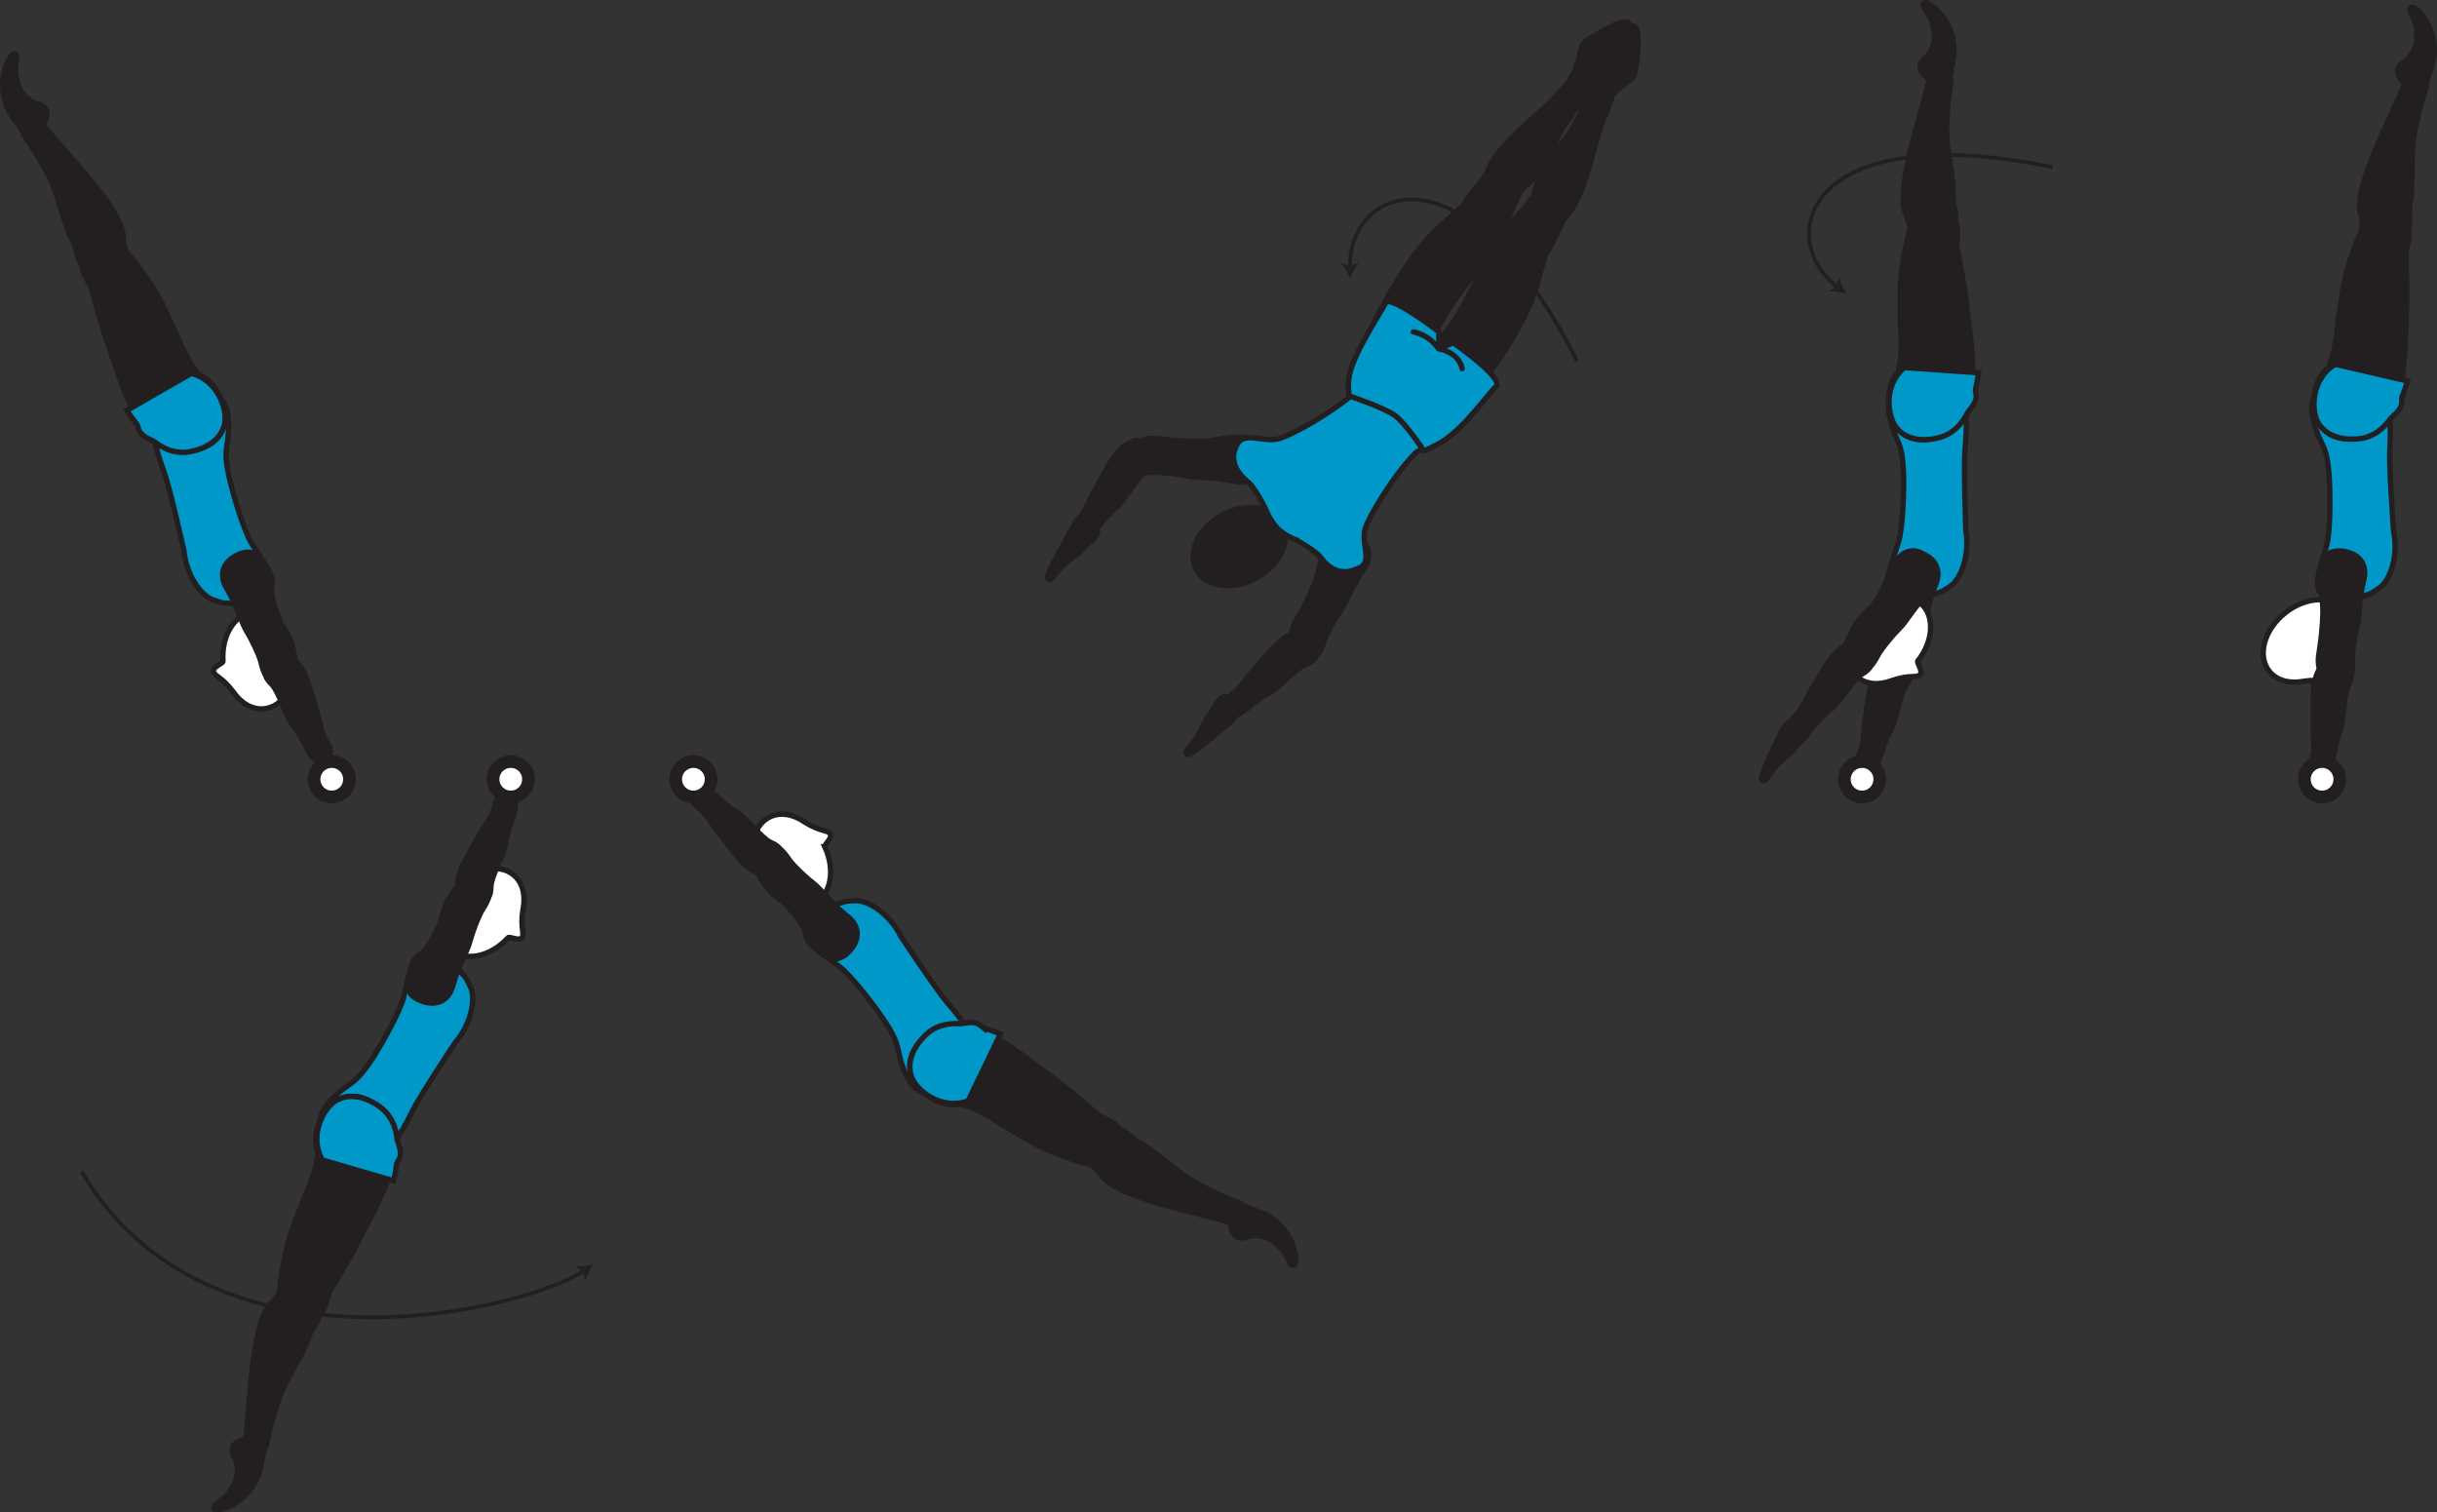 <?xml version="1.0" encoding="UTF-8" standalone="no"?>
<!-- Created with Inkscape (http://www.inkscape.org/) -->

<svg
   version="1.1"
   id="svg1"
   width="255.974"
   height="158.845"
   viewBox="0 0 255.974 158.845"
   sodipodi:docname="cell.svg"
   xmlns:inkscape="http://www.inkscape.org/namespaces/inkscape"
   xmlns:sodipodi="http://sodipodi.sourceforge.net/DTD/sodipodi-0.dtd"
   xmlns="http://www.w3.org/2000/svg"
   xmlns:svg="http://www.w3.org/2000/svg">
  <rect x="0" y="0" width="255.974" height="158.845" fill="#333333" stroke="none"/>
  <sodipodi:namedview
     id="namedview1"
     pagecolor="#ffffff"
     bordercolor="#000000"
     borderopacity="0.25"
     inkscape:showpageshadow="2"
     inkscape:pageopacity="0.0"
     inkscape:pagecheckerboard="0"
     inkscape:deskcolor="#d1d1d1">
    <inkscape:page
       x="0"
       y="0"
       inkscape:label="1"
       id="page1"
       width="255.974"
       height="158.845"
       margin="0"
       bleed="0" />
  </sodipodi:namedview>
  <defs
     id="defs1" />
  <path
     style="fill:#231f20;fill-opacity:1;fill-rule:nonzero;stroke:none"
     d="m 3.774,10.756 c 1.328,0.235 1.522,1.208 1.011,2.115 -0.145,0.271 0,0.656 -0.167,0.907 -0.396,0.582 -2.12,0.858 -2.708,-0.522 -0.042,-0.093 -0.578,-0.713 -0.906,-1.244 -0.64,-1.032 -1.416,-3.396 -0.183,-5.797 0.584,-1.136 1.147,-0.579 1.052,-0.047 -0.312,1.682 -0.009,1.891 0.073,2.364 0.26,1.599 1.828,2.224 1.828,2.224"
     id="path737" />
  <path
     style="fill:none;stroke:#231f20;stroke-width:0.333;stroke-linecap:butt;stroke-linejoin:miter;stroke-miterlimit:4;stroke-dasharray:none;stroke-opacity:1"
     d="m 3.774,10.756 c 1.328,0.235 1.522,1.208 1.011,2.115 -0.145,0.271 0,0.656 -0.167,0.907 -0.396,0.582 -2.12,0.858 -2.708,-0.522 -0.042,-0.093 -0.578,-0.713 -0.906,-1.244 -0.64,-1.032 -1.416,-3.396 -0.183,-5.797 0.584,-1.136 1.147,-0.579 1.052,-0.047 -0.312,1.682 -0.009,1.891 0.073,2.364 0.26,1.599 1.828,2.224 1.828,2.224 z"
     id="path738" />
  <path
     style="fill:#231f20;fill-opacity:1;fill-rule:nonzero;stroke:none"
     d="m 10.916,28.095 c 2.129,-0.771 2.442,-1.208 2.176,-2.131 -0.176,-0.615 -0.13,-1.244 -0.219,-1.619 -0.301,-1.261 -1.328,-3.266 -5.713,-8.171 -0.995,-1.11 -2.38,-2.683 -2.891,-3.376 -0.817,-1.083 -2.072,1.005 -1.755,1.433 1.016,1.385 1.599,2.416 1.891,2.963 0.208,0.38 0.656,0.994 1.255,2.546 0.906,2.365 1.098,3.907 2.084,5.781 0.453,0.871 0.238,1.814 1.124,2.438 0.886,0.636 2.048,0.136 2.048,0.136"
     id="path739" />
  <path
     style="fill:none;stroke:#231f20;stroke-width:0.566;stroke-linecap:butt;stroke-linejoin:miter;stroke-miterlimit:4;stroke-dasharray:none;stroke-opacity:1"
     d="m 10.916,28.095 c 2.129,-0.771 2.442,-1.208 2.176,-2.131 -0.176,-0.615 -0.13,-1.244 -0.219,-1.619 -0.301,-1.261 -1.328,-3.266 -5.713,-8.171 -0.995,-1.11 -2.38,-2.683 -2.891,-3.376 -0.817,-1.083 -2.072,1.005 -1.755,1.433 1.016,1.385 1.599,2.416 1.891,2.963 0.208,0.38 0.656,0.994 1.255,2.546 0.906,2.365 1.098,3.907 2.084,5.781 0.453,0.871 0.238,1.814 1.124,2.438 0.886,0.636 2.048,0.136 2.048,0.136 z"
     id="path740" />
  <path
     style="fill:#0098c9;fill-opacity:1;fill-rule:nonzero;stroke:none"
     d="m 24.353,51.267 c -0.792,-3.032 -0.631,-3.766 -0.489,-4.678 0.853,-5.718 -1.97,-6.03 -4.584,-4.806 -3.074,1.426 -4.203,1.88 -2.047,7.796 0.604,1.646 2.088,8.256 2.088,8.256 0.209,2.437 1.713,4.702 3.089,5.186 1.448,0.511 0.906,0.204 2.334,0.434 1.358,0.224 3.401,-0.568 3.796,-1.74 0.39,-1.12 -0.682,-2.396 -1.995,-4.432 -1.031,-1.61 -2.192,-6.016 -2.192,-6.016"
     id="path741" />
  <path
     style="fill:none;stroke:#231f20;stroke-width:0.566;stroke-linecap:butt;stroke-linejoin:miter;stroke-miterlimit:4;stroke-dasharray:none;stroke-opacity:1"
     d="m 24.353,51.267 c -0.792,-3.032 -0.631,-3.766 -0.489,-4.678 0.853,-5.718 -1.97,-6.03 -4.584,-4.806 -3.074,1.426 -4.203,1.88 -2.047,7.796 0.604,1.646 2.088,8.256 2.088,8.256 0.209,2.437 1.713,4.702 3.089,5.186 1.448,0.511 0.906,0.204 2.334,0.434 1.358,0.224 3.401,-0.568 3.796,-1.74 0.39,-1.12 -0.682,-2.396 -1.995,-4.432 -1.031,-1.61 -2.192,-6.016 -2.192,-6.016 z"
     id="path742" />
  <path
     style="fill:#ffffff;fill-opacity:1;fill-rule:nonzero;stroke:none"
     d="m 23.421,69.459 c 0.004,0.245 -1.105,0.557 -1,1.068 0.104,0.516 0.889,0.557 2.083,2.152 l 0.01,0.02 c 0.834,1.193 2.031,1.89 3.276,1.74 2.068,-0.246 3.464,-2.719 3.131,-5.522 -0.339,-2.806 -2.281,-4.874 -4.344,-4.629 -1.975,0.228 -3.339,2.515 -3.156,5.171"
     id="path743" />
  <path
     style="fill:none;stroke:#231f20;stroke-width:0.566;stroke-linecap:butt;stroke-linejoin:miter;stroke-miterlimit:4;stroke-dasharray:none;stroke-opacity:1"
     d="m 23.421,69.459 c 0.004,0.245 -1.105,0.557 -1,1.068 0.104,0.516 0.889,0.557 2.083,2.152 l 0.01,0.02 c 0.834,1.193 2.031,1.89 3.276,1.74 2.068,-0.246 3.464,-2.719 3.131,-5.522 -0.339,-2.806 -2.281,-4.874 -4.344,-4.629 -1.975,0.228 -3.339,2.515 -3.156,5.171 z"
     id="path744" />
  <path
     style="fill:#231f20;fill-opacity:1;fill-rule:nonzero;stroke:none"
     d="m 10.629,25.641 c -3.875,1.038 -1.161,4.09 -1.041,4.547 1.276,4.849 1.489,5.161 2.718,8.787 1.776,5.234 3.796,8.546 7.14,8.401 2.271,-0.099 3.542,-1.141 3.975,-2.38 0.473,-1.38 0.02,-4.527 -2.625,-5.704 l -0.964,-1.416 c -0.526,-1.036 -0.792,-1.547 -1.011,-2.079 -0.38,-0.926 -0.844,-1.896 -1.687,-3.661 -1.5,-3.135 -4.109,-5.953 -4.109,-5.953 -0.563,-1.11 -2.396,-0.542 -2.396,-0.542"
     id="path745" />
  <path
     style="fill:none;stroke:#231f20;stroke-width:0.566;stroke-linecap:butt;stroke-linejoin:miter;stroke-miterlimit:4;stroke-dasharray:none;stroke-opacity:1"
     d="m 10.629,25.641 c -3.875,1.038 -1.161,4.09 -1.041,4.547 1.276,4.849 1.489,5.161 2.718,8.787 1.776,5.234 3.796,8.546 7.14,8.401 2.271,-0.099 3.542,-1.141 3.975,-2.38 0.473,-1.38 0.02,-4.527 -2.625,-5.704 l -0.964,-1.416 c -0.526,-1.036 -0.792,-1.547 -1.011,-2.079 -0.38,-0.926 -0.844,-1.896 -1.687,-3.661 -1.5,-3.135 -4.109,-5.953 -4.109,-5.953 -0.563,-1.11 -2.396,-0.542 -2.396,-0.542 z"
     id="path746" />
  <path
     style="fill:#0098c9;fill-opacity:1;fill-rule:nonzero;stroke:none"
     d="m 20.088,39.215 -6.772,3.901 c 0.36,0.547 0.724,1.031 1.094,1.489 0.026,0.078 0.052,0.151 0.068,0.219 0.162,0.792 0.719,1.083 1.656,1.521 1.23,0.958 2.531,1.375 3.968,1.067 2.224,-0.479 3.298,-1.713 3.516,-3.011 0.246,-1.437 -0.729,-4.468 -3.53,-5.186"
     id="path747" />
  <path
     style="fill:none;stroke:#231f20;stroke-width:0.566;stroke-linecap:butt;stroke-linejoin:miter;stroke-miterlimit:4;stroke-dasharray:none;stroke-opacity:1"
     d="m 20.088,39.215 -6.772,3.901 c 0.36,0.547 0.724,1.031 1.094,1.489 0.026,0.078 0.052,0.151 0.068,0.219 0.162,0.792 0.719,1.083 1.656,1.521 1.23,0.958 2.531,1.375 3.968,1.067 2.224,-0.479 3.298,-1.713 3.516,-3.011 0.246,-1.437 -0.729,-4.468 -3.53,-5.186 z"
     id="path748" />
  <path
     style="fill:#231f20;fill-opacity:1;fill-rule:nonzero;stroke:none"
     d="m 32.921,79.605 c -0.554,-0.338 -1.126,-2.198 -2.158,-3.432 -0.692,-0.833 -1.432,-3.48 -2.191,-4.261 -0.688,-0.708 -0.938,-1.104 -0.256,-2.031 0.406,-0.552 1.537,-1.349 1.963,-1.068 0.995,0.656 1.516,1.448 1.902,2.443 0.442,1.136 1.369,4.312 1.489,4.912 0.281,1.495 0.844,1.979 0.953,2.369 0.219,0.724 -0.01,0.99 -0.453,1.23 -0.844,0.458 -1.249,-0.162 -1.249,-0.162"
     id="path749" />
  <path
     style="fill:none;stroke:#231f20;stroke-width:0.566;stroke-linecap:butt;stroke-linejoin:miter;stroke-miterlimit:4;stroke-dasharray:none;stroke-opacity:1"
     d="m 32.921,79.605 c -0.554,-0.338 -1.126,-2.198 -2.158,-3.432 -0.692,-0.833 -1.432,-3.48 -2.191,-4.261 -0.688,-0.708 -0.938,-1.104 -0.256,-2.031 0.406,-0.552 1.537,-1.349 1.963,-1.068 0.995,0.656 1.516,1.448 1.902,2.443 0.442,1.136 1.369,4.312 1.489,4.912 0.281,1.495 0.844,1.979 0.953,2.369 0.219,0.724 -0.01,0.99 -0.453,1.23 -0.844,0.458 -1.249,-0.162 -1.249,-0.162 z"
     id="path750" />
  <path
     style="fill:#231f20;fill-opacity:1;fill-rule:nonzero;stroke:none"
     d="m 29.034,71.423 c -1.222,0.421 -1.525,-1.588 -1.686,-2.104 -0.162,-0.527 -0.787,-1.948 -1.423,-2.99 -0.629,-1.052 -0.968,-2.636 -2.167,-4.63 -0.629,-1.047 -0.577,-2.464 0.986,-3.312 1.541,-0.834 2.593,-0.282 3.161,1.098 0.573,1.38 0.52,2.922 1,4.359 0.473,1.439 1.098,2.849 1.634,3.944 0.615,1.233 0.454,2.077 0.142,2.437 -0.776,0.911 -1.647,1.198 -1.647,1.198"
     id="path751" />
  <path
     style="fill:none;stroke:#231f20;stroke-width:0.566;stroke-linecap:butt;stroke-linejoin:miter;stroke-miterlimit:4;stroke-dasharray:none;stroke-opacity:1"
     d="m 29.034,71.423 c -1.222,0.421 -1.525,-1.588 -1.686,-2.104 -0.162,-0.527 -0.787,-1.948 -1.423,-2.99 -0.629,-1.052 -0.968,-2.636 -2.167,-4.63 -0.629,-1.047 -0.577,-2.464 0.986,-3.312 1.541,-0.834 2.593,-0.282 3.161,1.098 0.573,1.38 0.52,2.922 1,4.359 0.473,1.439 1.098,2.849 1.634,3.944 0.615,1.233 0.454,2.077 0.142,2.437 -0.776,0.911 -1.647,1.198 -1.647,1.198 z"
     id="path752" />
  <path
     style="fill:#231f20;fill-opacity:1;fill-rule:nonzero;stroke:none"
     d="m 24.618,153.308 c -0.754,-1.12 -0.182,-1.932 0.823,-2.192 0.297,-0.079 0.475,-0.453 0.771,-0.505 0.693,-0.121 2.084,0.931 1.5,2.312 -0.042,0.098 -0.12,0.912 -0.276,1.515 -0.296,1.178 -1.468,3.38 -4.052,4.146 -1.224,0.365 -1.214,-0.427 -0.766,-0.724 1.432,-0.943 1.375,-1.302 1.656,-1.687 0.975,-1.303 0.344,-2.865 0.344,-2.865"
     id="path753" />
  <path
     style="fill:none;stroke:#231f20;stroke-width:0.333;stroke-linecap:butt;stroke-linejoin:miter;stroke-miterlimit:4;stroke-dasharray:none;stroke-opacity:1"
     d="m 24.618,153.308 c -0.754,-1.12 -0.182,-1.932 0.823,-2.192 0.297,-0.079 0.475,-0.453 0.771,-0.505 0.693,-0.121 2.084,0.931 1.5,2.312 -0.042,0.098 -0.12,0.912 -0.276,1.515 -0.296,1.178 -1.468,3.38 -4.052,4.146 -1.224,0.365 -1.214,-0.427 -0.766,-0.724 1.432,-0.943 1.375,-1.302 1.656,-1.687 0.975,-1.303 0.344,-2.865 0.344,-2.865 z"
     id="path754" />
  <path
     style="fill:#231f20;fill-opacity:1;fill-rule:nonzero;stroke:none"
     d="m 32.181,136.152 c -2.032,-1.005 -2.563,-0.927 -3.041,-0.093 -0.324,0.552 -0.814,0.953 -1.022,1.281 -0.702,1.088 -1.432,3.213 -1.942,9.776 -0.11,1.489 -0.287,3.577 -0.427,4.426 -0.219,1.339 2.156,0.798 2.244,0.271 0.297,-1.692 0.636,-2.823 0.828,-3.416 0.131,-0.412 0.267,-1.162 0.969,-2.666 1.077,-2.293 2.057,-3.5 2.729,-5.506 0.318,-0.933 1.14,-1.433 0.979,-2.505 -0.156,-1.073 -1.317,-1.568 -1.317,-1.568"
     id="path755" />
  <path
     style="fill:none;stroke:#231f20;stroke-width:0.566;stroke-linecap:butt;stroke-linejoin:miter;stroke-miterlimit:4;stroke-dasharray:none;stroke-opacity:1"
     d="m 32.181,136.152 c -2.032,-1.005 -2.563,-0.927 -3.041,-0.093 -0.324,0.552 -0.814,0.953 -1.022,1.281 -0.702,1.088 -1.432,3.213 -1.942,9.776 -0.11,1.489 -0.287,3.577 -0.427,4.426 -0.219,1.339 2.156,0.798 2.244,0.271 0.297,-1.692 0.636,-2.823 0.828,-3.416 0.131,-0.412 0.267,-1.162 0.969,-2.666 1.077,-2.293 2.057,-3.5 2.729,-5.506 0.318,-0.933 1.14,-1.433 0.979,-2.505 -0.156,-1.073 -1.317,-1.568 -1.317,-1.568 z"
     id="path756" />
  <path
     style="fill:#0098c9;fill-opacity:1;fill-rule:nonzero;stroke:none"
     d="m 39.597,110.412 c -1.64,2.666 -2.287,3.062 -3.036,3.595 -4.719,3.342 -2.99,5.593 -0.303,6.634 3.163,1.224 4.272,1.73 7.048,-3.927 0.765,-1.573 4.509,-7.213 4.509,-7.213 1.615,-1.844 2.204,-4.5 1.61,-5.828 -0.635,-1.396 -0.484,-0.792 -1.307,-1.985 -0.781,-1.129 -2.765,-2.057 -3.885,-1.536 -1.079,0.5 -1.256,2.156 -1.818,4.51 -0.448,1.859 -2.818,5.75 -2.818,5.75"
     id="path757" />
  <path
     style="fill:none;stroke:#231f20;stroke-width:0.566;stroke-linecap:butt;stroke-linejoin:miter;stroke-miterlimit:4;stroke-dasharray:none;stroke-opacity:1"
     d="m 39.597,110.412 c -1.64,2.666 -2.287,3.062 -3.036,3.595 -4.719,3.342 -2.99,5.593 -0.303,6.634 3.163,1.224 4.272,1.73 7.048,-3.927 0.765,-1.573 4.509,-7.213 4.509,-7.213 1.615,-1.844 2.204,-4.5 1.61,-5.828 -0.635,-1.396 -0.484,-0.792 -1.307,-1.985 -0.781,-1.129 -2.765,-2.057 -3.885,-1.536 -1.079,0.5 -1.256,2.156 -1.818,4.51 -0.448,1.859 -2.818,5.75 -2.818,5.75 z"
     id="path758" />
  <path
     style="fill:#ffffff;fill-opacity:1;fill-rule:nonzero;stroke:none"
     d="m 53.363,98.491 c 0.176,-0.172 1.167,0.41 1.463,-0.022 0.303,-0.432 -0.213,-1.025 0.115,-2.989 l 0.005,-0.021 c 0.281,-1.433 -0.041,-2.78 -1.011,-3.572 -1.609,-1.323 -4.364,-0.615 -6.15,1.568 -1.792,2.181 -1.943,5.02 -0.334,6.337 1.531,1.261 4.126,0.667 5.912,-1.301"
     id="path759" />
  <path
     style="fill:none;stroke:#231f20;stroke-width:0.566;stroke-linecap:butt;stroke-linejoin:miter;stroke-miterlimit:4;stroke-dasharray:none;stroke-opacity:1"
     d="m 53.363,98.491 c 0.176,-0.172 1.167,0.41 1.463,-0.022 0.303,-0.432 -0.213,-1.025 0.115,-2.989 l 0.005,-0.021 c 0.281,-1.433 -0.041,-2.78 -1.011,-3.572 -1.609,-1.323 -4.364,-0.615 -6.15,1.568 -1.792,2.181 -1.943,5.02 -0.334,6.337 1.531,1.261 4.126,0.667 5.912,-1.301 z"
     id="path760" />
  <path
     style="fill:#231f20;fill-opacity:1;fill-rule:nonzero;stroke:none"
     d="m 30.607,138.059 c 3.432,2.077 3.756,-1.991 4.006,-2.402 2.609,-4.276 2.688,-4.645 4.453,-8.041 2.547,-4.907 3.536,-8.657 1.115,-10.969 -1.642,-1.574 -3.271,-1.766 -4.464,-1.219 -1.328,0.614 -3.282,3.12 -2.296,5.844 l -0.355,1.672 c -0.385,1.098 -0.568,1.64 -0.803,2.167 -0.405,0.921 -0.785,1.926 -1.473,3.754 -1.219,3.256 -1.448,7.089 -1.448,7.089 -0.412,1.177 1.265,2.105 1.265,2.105"
     id="path761" />
  <path
     style="fill:none;stroke:#231f20;stroke-width:0.566;stroke-linecap:butt;stroke-linejoin:miter;stroke-miterlimit:4;stroke-dasharray:none;stroke-opacity:1"
     d="m 30.607,138.059 c 3.432,2.077 3.756,-1.991 4.006,-2.402 2.609,-4.276 2.688,-4.645 4.453,-8.041 2.547,-4.907 3.536,-8.657 1.115,-10.969 -1.642,-1.574 -3.271,-1.766 -4.464,-1.219 -1.328,0.614 -3.282,3.12 -2.296,5.844 l -0.355,1.672 c -0.385,1.098 -0.568,1.64 -0.803,2.167 -0.405,0.921 -0.785,1.926 -1.473,3.754 -1.219,3.256 -1.448,7.089 -1.448,7.089 -0.412,1.177 1.265,2.105 1.265,2.105 z"
     id="path762" />
  <path
     style="fill:#0098c9;fill-opacity:1;fill-rule:nonzero;stroke:none"
     d="m 41.733,119.745 c -0.162,-1.546 -0.76,-2.771 -1.979,-3.598 -1.881,-1.271 -3.516,-1.193 -4.605,-0.454 -1.208,0.823 -2.719,3.626 -1.296,6.142 l 7.5,2.186 c 0.145,-0.64 0.244,-1.238 0.317,-1.822 0.036,-0.074 0.073,-0.146 0.115,-0.203 0.458,-0.661 0.281,-1.271 -0.052,-2.251"
     id="path763" />
  <path
     style="fill:none;stroke:#231f20;stroke-width:0.566;stroke-linecap:butt;stroke-linejoin:miter;stroke-miterlimit:4;stroke-dasharray:none;stroke-opacity:1"
     d="m 41.733,119.745 c -0.162,-1.546 -0.76,-2.771 -1.979,-3.598 -1.881,-1.271 -3.516,-1.193 -4.605,-0.454 -1.208,0.823 -2.719,3.626 -1.296,6.142 l 7.5,2.186 c 0.145,-0.64 0.244,-1.238 0.317,-1.822 0.036,-0.074 0.073,-0.146 0.115,-0.203 0.458,-0.661 0.281,-1.271 -0.052,-2.251 z"
     id="path764" />
  <path
     style="fill:#231f20;fill-opacity:1;fill-rule:nonzero;stroke:none"
     d="m 54.113,84.611 c 0.136,0.629 -0.807,2.333 -0.99,3.932 -0.12,1.078 -1.516,3.442 -1.552,4.53 -0.041,0.991 -0.15,1.443 -1.292,1.589 -0.677,0.094 -2.036,-0.171 -2.13,-0.677 -0.214,-1.166 -0.004,-2.093 0.448,-3.062 0.51,-1.104 2.161,-3.974 2.51,-4.474 0.886,-1.24 0.844,-1.98 1.047,-2.328 0.38,-0.662 0.724,-0.677 1.209,-0.526 0.911,0.292 0.75,1.016 0.75,1.016"
     id="path765" />
  <path
     style="fill:none;stroke:#231f20;stroke-width:0.566;stroke-linecap:butt;stroke-linejoin:miter;stroke-miterlimit:4;stroke-dasharray:none;stroke-opacity:1"
     d="m 54.113,84.611 c 0.136,0.629 -0.807,2.333 -0.99,3.932 -0.12,1.078 -1.516,3.442 -1.552,4.53 -0.041,0.991 -0.15,1.443 -1.292,1.589 -0.677,0.094 -2.036,-0.171 -2.13,-0.677 -0.214,-1.166 -0.004,-2.093 0.448,-3.062 0.51,-1.104 2.161,-3.974 2.51,-4.474 0.886,-1.24 0.844,-1.98 1.047,-2.328 0.38,-0.662 0.724,-0.677 1.209,-0.526 0.911,0.292 0.75,1.016 0.75,1.016 z"
     id="path766" />
  <path
     style="fill:#231f20;fill-opacity:1;fill-rule:nonzero;stroke:none"
     d="m 50.894,93.079 c 1.156,0.589 -0.088,2.204 -0.349,2.671 -0.266,0.481 -0.859,1.918 -1.178,3.099 -0.317,1.183 -1.222,2.522 -1.833,4.767 -0.323,1.181 -1.38,2.124 -3.072,1.588 -1.672,-0.536 -2,-1.678 -1.396,-3.047 0.599,-1.369 1.745,-2.401 2.453,-3.74 0.703,-1.333 1.296,-2.76 1.708,-3.906 0.474,-1.302 1.188,-1.766 1.662,-1.791 1.198,-0.068 2.005,0.359 2.005,0.359"
     id="path767" />
  <path
     style="fill:none;stroke:#231f20;stroke-width:0.566;stroke-linecap:butt;stroke-linejoin:miter;stroke-miterlimit:4;stroke-dasharray:none;stroke-opacity:1"
     d="m 50.894,93.079 c 1.156,0.589 -0.088,2.204 -0.349,2.671 -0.266,0.481 -0.859,1.918 -1.178,3.099 -0.317,1.183 -1.222,2.522 -1.833,4.767 -0.323,1.181 -1.38,2.124 -3.072,1.588 -1.672,-0.536 -2,-1.678 -1.396,-3.047 0.599,-1.369 1.745,-2.401 2.453,-3.74 0.703,-1.333 1.296,-2.76 1.708,-3.906 0.474,-1.302 1.188,-1.766 1.662,-1.791 1.198,-0.068 2.005,0.359 2.005,0.359 z"
     id="path768" />
  <path
     style="fill:#231f20;fill-opacity:1;fill-rule:nonzero;stroke:none"
     d="m 131.201,129.944 c -1.234,0.557 -1.932,-0.142 -2.026,-1.178 -0.03,-0.302 -0.369,-0.541 -0.374,-0.843 0,-0.703 1.265,-1.902 2.53,-1.099 0.09,0.057 0.88,0.271 1.448,0.521 1.11,0.49 3.094,2.009 3.418,4.687 0.161,1.27 -0.62,1.125 -0.839,0.636 -0.693,-1.568 -1.057,-1.573 -1.391,-1.918 -1.12,-1.172 -2.766,-0.806 -2.766,-0.806"
     id="path769" />
  <path
     style="fill:none;stroke:#231f20;stroke-width:0.333;stroke-linecap:butt;stroke-linejoin:miter;stroke-miterlimit:4;stroke-dasharray:none;stroke-opacity:1"
     d="m 131.201,129.944 c -1.234,0.557 -1.932,-0.142 -2.026,-1.178 -0.03,-0.302 -0.369,-0.541 -0.374,-0.843 0,-0.703 1.265,-1.902 2.53,-1.099 0.09,0.057 0.88,0.271 1.448,0.521 1.11,0.49 3.094,2.009 3.418,4.687 0.161,1.27 -0.62,1.125 -0.839,0.636 -0.693,-1.568 -1.057,-1.573 -1.391,-1.918 -1.12,-1.172 -2.766,-0.806 -2.766,-0.806 z"
     id="path770" />
  <path
     style="fill:#231f20;fill-opacity:1;fill-rule:nonzero;stroke:none"
     d="m 115.525,119.652 c -1.324,1.833 -1.334,2.369 -0.59,2.979 0.49,0.411 0.803,0.958 1.095,1.218 0.957,0.871 2.932,1.948 9.323,3.532 1.448,0.354 3.478,0.875 4.29,1.156 1.282,0.432 1.142,-1.995 0.642,-2.172 -1.62,-0.573 -2.683,-1.093 -3.235,-1.385 -0.38,-0.192 -1.104,-0.448 -2.468,-1.396 -2.084,-1.437 -3.109,-2.604 -4.98,-3.599 -0.864,-0.464 -1.224,-1.364 -2.307,-1.38 -1.084,-0.027 -1.77,1.047 -1.77,1.047"
     id="path771" />
  <path
     style="fill:none;stroke:#231f20;stroke-width:0.566;stroke-linecap:butt;stroke-linejoin:miter;stroke-miterlimit:4;stroke-dasharray:none;stroke-opacity:1"
     d="m 115.525,119.652 c -1.324,1.833 -1.334,2.369 -0.59,2.979 0.49,0.411 0.803,0.958 1.095,1.218 0.957,0.871 2.932,1.948 9.323,3.532 1.448,0.354 3.478,0.875 4.29,1.156 1.282,0.432 1.142,-1.995 0.642,-2.172 -1.62,-0.573 -2.683,-1.093 -3.235,-1.385 -0.38,-0.192 -1.104,-0.448 -2.468,-1.396 -2.084,-1.437 -3.109,-2.604 -4.98,-3.599 -0.864,-0.464 -1.224,-1.364 -2.307,-1.38 -1.084,-0.027 -1.77,1.047 -1.77,1.047 z"
     id="path772" />
  <path
     style="fill:#0098c9;fill-opacity:1;fill-rule:nonzero;stroke:none"
     d="m 92.249,106.272 c 1.817,2.547 1.932,3.296 2.129,4.197 1.235,5.647 3.985,4.928 5.989,2.861 2.366,-2.433 3.262,-3.262 -0.864,-8.017 -1.15,-1.323 -4.885,-6.968 -4.885,-6.968 -1.068,-2.203 -3.287,-3.786 -4.74,-3.75 -1.531,0.036 -0.921,0.136 -2.339,0.426 -1.348,0.276 -2.968,1.74 -2.926,2.98 0.036,1.182 1.494,1.989 3.442,3.427 1.536,1.14 4.194,4.844 4.194,4.844"
     id="path773" />
  <path
     style="fill:none;stroke:#231f20;stroke-width:0.566;stroke-linecap:butt;stroke-linejoin:miter;stroke-miterlimit:4;stroke-dasharray:none;stroke-opacity:1"
     d="m 92.249,106.272 c 1.817,2.547 1.932,3.296 2.129,4.197 1.235,5.647 3.985,4.928 5.989,2.861 2.366,-2.433 3.262,-3.262 -0.864,-8.017 -1.15,-1.323 -4.885,-6.968 -4.885,-6.968 -1.068,-2.203 -3.287,-3.786 -4.74,-3.75 -1.531,0.036 -0.921,0.136 -2.339,0.426 -1.348,0.276 -2.968,1.74 -2.926,2.98 0.036,1.182 1.494,1.989 3.442,3.427 1.536,1.14 4.194,4.844 4.194,4.844 z"
     id="path774" />
  <path
     style="fill:#ffffff;fill-opacity:1;fill-rule:nonzero;stroke:none"
     d="m 86.639,88.938 c -0.089,-0.229 0.834,-0.912 0.558,-1.354 -0.287,-0.442 -1.032,-0.203 -2.715,-1.265 l -0.015,-0.016 c -1.209,-0.818 -2.573,-1.047 -3.682,-0.463 -1.85,0.968 -2.271,3.776 -0.959,6.276 1.313,2.505 3.865,3.744 5.704,2.781 1.765,-0.922 2.228,-3.537 1.109,-5.959"
     id="path775" />
  <path
     style="fill:none;stroke:#231f20;stroke-width:0.566;stroke-linecap:butt;stroke-linejoin:miter;stroke-miterlimit:4;stroke-dasharray:none;stroke-opacity:1"
     d="m 86.639,88.938 c -0.089,-0.229 0.834,-0.912 0.558,-1.354 -0.287,-0.442 -1.032,-0.203 -2.715,-1.265 l -0.015,-0.016 c -1.209,-0.818 -2.573,-1.047 -3.682,-0.463 -1.85,0.968 -2.271,3.776 -0.959,6.276 1.313,2.505 3.865,3.744 5.704,2.781 1.765,-0.922 2.228,-3.537 1.109,-5.959 z"
     id="path776" />
  <path
     style="fill:#231f20;fill-opacity:1;fill-rule:nonzero;stroke:none"
     d="m 117.149,121.511 c 2.614,-3.037 -1.343,-4.031 -1.703,-4.343 -3.787,-3.281 -4.14,-3.423 -7.197,-5.724 -4.418,-3.323 -7.954,-4.918 -10.636,-2.912 -1.818,1.36 -2.282,2.932 -1.938,4.203 0.386,1.406 2.531,3.75 5.38,3.229 l 1.594,0.631 c 1.021,0.557 1.526,0.833 2.005,1.145 0.839,0.552 1.767,1.09 3.464,2.073 3.005,1.746 6.745,2.599 6.745,2.599 1.094,0.604 2.286,-0.901 2.286,-0.901"
     id="path777" />
  <path
     style="fill:none;stroke:#231f20;stroke-width:0.566;stroke-linecap:butt;stroke-linejoin:miter;stroke-miterlimit:4;stroke-dasharray:none;stroke-opacity:1"
     d="m 117.149,121.511 c 2.614,-3.037 -1.343,-4.031 -1.703,-4.343 -3.787,-3.281 -4.14,-3.423 -7.197,-5.724 -4.418,-3.323 -7.954,-4.918 -10.636,-2.912 -1.818,1.36 -2.282,2.932 -1.938,4.203 0.386,1.406 2.531,3.75 5.38,3.229 l 1.594,0.631 c 1.021,0.557 1.526,0.833 2.005,1.145 0.839,0.552 1.767,1.09 3.464,2.073 3.005,1.746 6.745,2.599 6.745,2.599 1.094,0.604 2.286,-0.901 2.286,-0.901 z"
     id="path778" />
  <path
     style="fill:#0098c9;fill-opacity:1;fill-rule:nonzero;stroke:none"
     d="m 103.331,107.98 c -0.062,-0.047 -0.125,-0.093 -0.177,-0.14 -0.577,-0.563 -1.208,-0.491 -2.229,-0.324 -1.552,-0.099 -2.859,0.292 -3.875,1.36 -1.568,1.64 -1.755,3.265 -1.208,4.464 0.615,1.328 3.125,3.276 5.844,2.291 l 3.396,-7.036 c -0.609,-0.25 -1.188,-0.443 -1.751,-0.615"
     id="path779" />
  <path
     style="fill:none;stroke:#231f20;stroke-width:0.566;stroke-linecap:butt;stroke-linejoin:miter;stroke-miterlimit:4;stroke-dasharray:none;stroke-opacity:1"
     d="m 103.331,107.98 c -0.062,-0.047 -0.125,-0.093 -0.177,-0.14 -0.577,-0.563 -1.208,-0.491 -2.229,-0.324 -1.552,-0.099 -2.859,0.292 -3.875,1.36 -1.568,1.64 -1.755,3.265 -1.208,4.464 0.615,1.328 3.125,3.276 5.844,2.291 l 3.396,-7.036 c -0.609,-0.25 -1.188,-0.443 -1.751,-0.615 z"
     id="path780" />
  <path
     style="fill:#231f20;fill-opacity:1;fill-rule:nonzero;stroke:none"
     d="m 74.149,82.84 c 0.636,0.119 1.833,1.656 3.24,2.443 0.942,0.53 2.578,2.738 3.562,3.197 0.896,0.421 1.271,0.703 0.964,1.812 -0.182,0.657 -0.958,1.803 -1.453,1.693 -1.161,-0.26 -1.932,-0.812 -2.647,-1.604 -0.817,-0.901 -2.817,-3.537 -3.14,-4.057 -0.797,-1.297 -1.494,-1.547 -1.74,-1.875 -0.457,-0.605 -0.344,-0.928 -0.01,-1.313 0.625,-0.729 1.224,-0.296 1.224,-0.296"
     id="path781" />
  <path
     style="fill:none;stroke:#231f20;stroke-width:0.566;stroke-linecap:butt;stroke-linejoin:miter;stroke-miterlimit:4;stroke-dasharray:none;stroke-opacity:1"
     d="m 74.149,82.84 c 0.636,0.119 1.833,1.656 3.24,2.443 0.942,0.53 2.578,2.738 3.562,3.197 0.896,0.421 1.271,0.703 0.964,1.812 -0.182,0.657 -0.958,1.803 -1.453,1.693 -1.161,-0.26 -1.932,-0.812 -2.647,-1.604 -0.817,-0.901 -2.817,-3.537 -3.14,-4.057 -0.797,-1.297 -1.494,-1.547 -1.74,-1.875 -0.457,-0.605 -0.344,-0.928 -0.01,-1.313 0.625,-0.729 1.224,-0.296 1.224,-0.296 z"
     id="path782" />
  <path
     style="fill:#231f20;fill-opacity:1;fill-rule:nonzero;stroke:none"
     d="m 80.697,89.105 c 0.994,-0.833 1.989,0.943 2.322,1.364 0.339,0.432 1.432,1.543 2.396,2.287 0.963,0.76 1.843,2.115 3.672,3.552 0.963,0.756 1.422,2.099 0.26,3.448 -1.141,1.328 -2.317,1.188 -3.344,0.098 -1.03,-1.087 -1.53,-2.546 -2.489,-3.718 -0.953,-1.172 -2.036,-2.271 -2.927,-3.099 -1.016,-0.937 -1.166,-1.781 -1.005,-2.229 0.4,-1.125 1.115,-1.703 1.115,-1.703"
     id="path783" />
  <path
     style="fill:none;stroke:#231f20;stroke-width:0.566;stroke-linecap:butt;stroke-linejoin:miter;stroke-miterlimit:4;stroke-dasharray:none;stroke-opacity:1"
     d="m 80.697,89.105 c 0.994,-0.833 1.989,0.943 2.322,1.364 0.339,0.432 1.432,1.543 2.396,2.287 0.963,0.76 1.843,2.115 3.672,3.552 0.963,0.756 1.422,2.099 0.26,3.448 -1.141,1.328 -2.317,1.188 -3.344,0.098 -1.03,-1.087 -1.53,-2.546 -2.489,-3.718 -0.953,-1.172 -2.036,-2.271 -2.927,-3.099 -1.016,-0.937 -1.166,-1.781 -1.005,-2.229 0.4,-1.125 1.115,-1.703 1.115,-1.703 z"
     id="path784" />
  <path
     style="fill:#231f20;fill-opacity:1;fill-rule:nonzero;stroke:none"
     d="m 252.623,6.283 c -1.208,0.615 -1.104,1.599 -0.355,2.317 0.219,0.214 0.188,0.626 0.423,0.818 0.547,0.442 2.276,0.208 2.443,-1.287 0.014,-0.099 0.344,-0.853 0.505,-1.452 0.312,-1.172 0.369,-3.667 -1.511,-5.6 -0.89,-0.916 -1.265,-0.219 -1.021,0.256 0.787,1.52 0.557,1.812 0.62,2.287 0.208,1.609 -1.104,2.661 -1.104,2.661"
     id="path785" />
  <path
     style="fill:none;stroke:#231f20;stroke-width:0.333;stroke-linecap:butt;stroke-linejoin:miter;stroke-miterlimit:4;stroke-dasharray:none;stroke-opacity:1"
     d="m 252.623,6.283 c -1.208,0.615 -1.104,1.599 -0.355,2.317 0.219,0.214 0.188,0.626 0.423,0.818 0.547,0.442 2.276,0.208 2.443,-1.287 0.014,-0.099 0.344,-0.853 0.505,-1.452 0.312,-1.172 0.369,-3.667 -1.511,-5.6 -0.89,-0.916 -1.265,-0.219 -1.021,0.256 0.787,1.52 0.557,1.812 0.62,2.287 0.208,1.609 -1.104,2.661 -1.104,2.661 z"
     id="path786" />
  <path
     style="fill:#231f20;fill-opacity:1;fill-rule:nonzero;stroke:none"
     d="m 250.82,24.949 c -2.26,-0.12 -2.686,-0.448 -2.692,-1.406 -0.016,-0.642 -0.245,-1.23 -0.265,-1.615 -0.079,-1.297 0.323,-3.505 3.093,-9.478 0.626,-1.35 1.495,-3.262 1.787,-4.068 0.463,-1.276 2.271,0.358 2.093,0.858 -0.568,1.62 -0.828,2.776 -0.948,3.386 -0.088,0.422 -0.338,1.141 -0.464,2.802 -0.181,2.522 0.084,4.058 -0.312,6.136 -0.182,0.963 0.298,1.807 -0.369,2.661 -0.661,0.864 -1.923,0.724 -1.923,0.724"
     id="path787" />
  <path
     style="fill:none;stroke:#231f20;stroke-width:0.566;stroke-linecap:butt;stroke-linejoin:miter;stroke-miterlimit:4;stroke-dasharray:none;stroke-opacity:1"
     d="m 250.82,24.949 c -2.26,-0.12 -2.686,-0.448 -2.692,-1.406 -0.016,-0.642 -0.245,-1.23 -0.265,-1.615 -0.079,-1.297 0.323,-3.505 3.093,-9.478 0.626,-1.35 1.495,-3.262 1.787,-4.068 0.463,-1.276 2.271,0.358 2.093,0.858 -0.568,1.62 -0.828,2.776 -0.948,3.386 -0.088,0.422 -0.338,1.141 -0.464,2.802 -0.181,2.522 0.084,4.058 -0.312,6.136 -0.182,0.963 0.298,1.807 -0.369,2.661 -0.661,0.864 -1.923,0.724 -1.923,0.724 z"
     id="path788" />
  <path
     style="fill:#0098c9;fill-opacity:1;fill-rule:nonzero;stroke:none"
     d="m 244.696,51.027 c -0.125,-3.135 -0.49,-3.792 -0.89,-4.626 -2.475,-5.218 0.134,-6.337 2.989,-5.926 3.353,0.474 4.568,0.578 4.224,6.865 -0.104,1.749 0.401,8.5 0.401,8.5 0.51,2.395 -0.276,5.004 -1.448,5.869 -1.24,0.912 -0.813,0.459 -2.109,1.094 -1.235,0.604 -3.417,0.442 -4.141,-0.563 -0.698,-0.963 -0.036,-2.489 0.625,-4.823 0.52,-1.838 0.349,-6.39 0.349,-6.39"
     id="path789" />
  <path
     style="fill:none;stroke:#231f20;stroke-width:0.566;stroke-linecap:butt;stroke-linejoin:miter;stroke-miterlimit:4;stroke-dasharray:none;stroke-opacity:1"
     d="m 244.696,51.027 c -0.125,-3.135 -0.49,-3.792 -0.89,-4.626 -2.475,-5.218 0.134,-6.337 2.989,-5.926 3.353,0.474 4.568,0.578 4.224,6.865 -0.104,1.749 0.401,8.5 0.401,8.5 0.51,2.395 -0.276,5.004 -1.448,5.869 -1.24,0.912 -0.813,0.459 -2.109,1.094 -1.235,0.604 -3.417,0.442 -4.141,-0.563 -0.698,-0.963 -0.036,-2.489 0.625,-4.823 0.52,-1.838 0.349,-6.39 0.349,-6.39 z"
     id="path790" />
  <path
     style="fill:#ffffff;fill-opacity:1;fill-rule:nonzero;stroke:none"
     d="m 244.967,70.027 c -0.172,0.177 0.396,1.172 -0.037,1.464 -0.438,0.297 -1.026,-0.23 -2.995,0.068 l -0.02,0.005 c -1.433,0.265 -2.776,-0.079 -3.557,-1.057 -1.298,-1.626 -0.558,-4.366 1.65,-6.126 2.208,-1.765 5.047,-1.874 6.339,-0.25 1.244,1.548 0.62,4.136 -1.38,5.896"
     id="path791" />
  <path
     style="fill:none;stroke:#231f20;stroke-width:0.566;stroke-linecap:butt;stroke-linejoin:miter;stroke-miterlimit:4;stroke-dasharray:none;stroke-opacity:1"
     d="m 244.967,70.027 c -0.172,0.177 0.396,1.172 -0.037,1.464 -0.438,0.297 -1.026,-0.23 -2.995,0.068 l -0.02,0.005 c -1.433,0.265 -2.776,-0.079 -3.557,-1.057 -1.298,-1.626 -0.558,-4.366 1.65,-6.126 2.208,-1.765 5.047,-1.874 6.339,-0.25 1.244,1.548 0.62,4.136 -1.38,5.896 z"
     id="path792" />
  <path
     style="fill:#231f20;fill-opacity:1;fill-rule:nonzero;stroke:none"
     d="m 250.383,22.516 c 4.011,-0.135 2.303,3.573 2.317,4.052 0.188,5.005 0.079,5.371 -0.046,9.193 -0.182,5.527 -1.151,9.282 -4.396,10.115 -2.198,0.568 -3.719,-0.063 -4.49,-1.125 -0.853,-1.183 -1.333,-4.323 0.855,-6.219 l 0.511,-1.635 c 0.197,-1.141 0.306,-1.709 0.364,-2.281 0.093,-1 0.256,-2.057 0.552,-3.995 0.526,-3.433 2.204,-6.89 2.204,-6.89 0.213,-1.23 2.129,-1.215 2.129,-1.215"
     id="path793" />
  <path
     style="fill:none;stroke:#231f20;stroke-width:0.566;stroke-linecap:butt;stroke-linejoin:miter;stroke-miterlimit:4;stroke-dasharray:none;stroke-opacity:1"
     d="m 250.383,22.516 c 4.011,-0.135 2.303,3.573 2.317,4.052 0.188,5.005 0.079,5.371 -0.046,9.193 -0.182,5.527 -1.151,9.282 -4.396,10.115 -2.198,0.568 -3.719,-0.063 -4.49,-1.125 -0.853,-1.183 -1.333,-4.323 0.855,-6.219 l 0.511,-1.635 c 0.197,-1.141 0.306,-1.709 0.364,-2.281 0.093,-1 0.256,-2.057 0.552,-3.995 0.526,-3.433 2.204,-6.89 2.204,-6.89 0.213,-1.23 2.129,-1.215 2.129,-1.215 z"
     id="path794" />
  <path
     style="fill:#0098c9;fill-opacity:1;fill-rule:nonzero;stroke:none"
     d="m 252.888,40.016 -7.609,-1.76 c -2.473,1.495 -2.525,4.677 -1.875,5.984 0.588,1.183 1.974,2.048 4.239,1.86 1.469,-0.125 2.589,-0.901 3.485,-2.167 0.771,-0.698 1.219,-1.141 1.146,-1.942 -0.006,-0.074 0,-0.151 0,-0.23 0.224,-0.546 0.426,-1.114 0.614,-1.745"
     id="path795" />
  <path
     style="fill:none;stroke:#231f20;stroke-width:0.566;stroke-linecap:butt;stroke-linejoin:miter;stroke-miterlimit:4;stroke-dasharray:none;stroke-opacity:1"
     d="m 252.888,40.016 -7.609,-1.76 c -2.473,1.495 -2.525,4.677 -1.875,5.984 0.588,1.183 1.974,2.048 4.239,1.86 1.469,-0.125 2.589,-0.901 3.485,-2.167 0.771,-0.698 1.219,-1.141 1.146,-1.942 -0.006,-0.074 0,-0.151 0,-0.23 0.224,-0.546 0.426,-1.114 0.614,-1.745 z"
     id="path796" />
  <path
     style="fill:#231f20;fill-opacity:1;fill-rule:nonzero;stroke:none"
     d="m 244.732,80.625 c 0.427,-0.478 0.438,-2.426 1.063,-3.91 0.421,-1 0.364,-3.746 0.859,-4.708 0.453,-0.882 0.578,-1.334 -0.344,-2.022 -0.547,-0.412 -1.864,-0.844 -2.187,-0.448 -0.756,0.912 -1.027,1.823 -1.109,2.886 -0.094,1.213 -0.058,4.526 0,5.136 0.161,1.514 -0.23,2.134 -0.224,2.541 0.005,0.76 0.301,0.943 0.792,1.047 0.937,0.193 1.15,-0.522 1.15,-0.522"
     id="path797" />
  <path
     style="fill:none;stroke:#231f20;stroke-width:0.566;stroke-linecap:butt;stroke-linejoin:miter;stroke-miterlimit:4;stroke-dasharray:none;stroke-opacity:1"
     d="m 244.732,80.625 c 0.427,-0.478 0.438,-2.426 1.063,-3.91 0.421,-1 0.364,-3.746 0.859,-4.708 0.453,-0.882 0.578,-1.334 -0.344,-2.022 -0.547,-0.412 -1.864,-0.844 -2.187,-0.448 -0.756,0.912 -1.027,1.823 -1.109,2.886 -0.094,1.213 -0.058,4.526 0,5.136 0.161,1.514 -0.23,2.134 -0.224,2.541 0.005,0.76 0.301,0.943 0.792,1.047 0.937,0.193 1.15,-0.522 1.15,-0.522 z"
     id="path798" />
  <path
     style="fill:#231f20;fill-opacity:1;fill-rule:nonzero;stroke:none"
     d="m 246.071,71.668 c 1.296,0.052 1,-1.964 1.005,-2.505 0,-0.542 0.187,-2.09 0.49,-3.271 0.297,-1.188 0.161,-2.797 0.729,-5.057 0.296,-1.188 -0.161,-2.527 -1.907,-2.886 -1.713,-0.354 -2.562,0.484 -2.702,1.974 -0.147,1.484 0.348,2.948 0.306,4.458 -0.036,1.511 -0.218,3.047 -0.416,4.244 -0.229,1.366 0.167,2.12 0.572,2.382 1.006,0.64 1.923,0.661 1.923,0.661"
     id="path799" />
  <path
     style="fill:none;stroke:#231f20;stroke-width:0.566;stroke-linecap:butt;stroke-linejoin:miter;stroke-miterlimit:4;stroke-dasharray:none;stroke-opacity:1"
     d="m 246.071,71.668 c 1.296,0.052 1,-1.964 1.005,-2.505 0,-0.542 0.187,-2.09 0.49,-3.271 0.297,-1.188 0.161,-2.797 0.729,-5.057 0.296,-1.188 -0.161,-2.527 -1.907,-2.886 -1.713,-0.354 -2.562,0.484 -2.702,1.974 -0.147,1.484 0.348,2.948 0.306,4.458 -0.036,1.511 -0.218,3.047 -0.416,4.244 -0.229,1.366 0.167,2.12 0.572,2.382 1.006,0.64 1.923,0.661 1.923,0.661 z"
     id="path800" />
  <path
     style="fill:none;stroke:#231f20;stroke-width:0.4;stroke-linecap:butt;stroke-linejoin:miter;stroke-miterlimit:4;stroke-dasharray:none;stroke-opacity:1"
     d="m 8.561,123.048 c 13.464,22.806 46.786,14.511 52.786,10.411"
     id="path801" />
  <path
     style="fill:#231f20;fill-opacity:1;fill-rule:nonzero;stroke:none"
     d="m 62.342,132.783 c -0.355,0.494 -0.729,1.186 -0.875,1.743 l -0.25,-0.973 -0.823,-0.594 c 0.579,0.067 1.36,-0.031 1.948,-0.176"
     id="path802" />
  <path
     style="fill:#231f20;fill-opacity:1;fill-rule:nonzero;stroke:none"
     d="m 129.93,75.053 c 0.641,-0.084 1.933,-1.542 3.376,-2.25 0.973,-0.474 2.744,-2.578 3.749,-2.974 0.922,-0.365 1.318,-0.625 1.068,-1.75 -0.136,-0.662 -0.838,-1.859 -1.344,-1.776 -1.182,0.188 -1.973,0.693 -2.745,1.437 -0.864,0.849 -3.02,3.365 -3.375,3.871 -0.874,1.244 -1.582,1.448 -1.844,1.765 -0.494,0.573 -0.4,0.907 -0.093,1.312 0.584,0.761 1.208,0.365 1.208,0.365"
     id="path803" />
  <path
     style="fill:none;stroke:#231f20;stroke-width:0.566;stroke-linecap:butt;stroke-linejoin:miter;stroke-miterlimit:4;stroke-dasharray:none;stroke-opacity:1"
     d="m 129.93,75.053 c 0.641,-0.084 1.933,-1.542 3.376,-2.25 0.973,-0.474 2.744,-2.578 3.749,-2.974 0.922,-0.365 1.318,-0.625 1.068,-1.75 -0.136,-0.662 -0.838,-1.859 -1.344,-1.776 -1.182,0.188 -1.973,0.693 -2.745,1.437 -0.864,0.849 -3.02,3.365 -3.375,3.871 -0.874,1.244 -1.582,1.448 -1.844,1.765 -0.494,0.573 -0.4,0.907 -0.093,1.312 0.584,0.761 1.208,0.365 1.208,0.365 z"
     id="path804" />
  <path
     style="fill:#231f20;fill-opacity:1;fill-rule:nonzero;stroke:none"
     d="m 137.353,69.007 c 1.192,0.509 1.634,-1.48 1.833,-1.98 0.197,-0.506 0.921,-1.886 1.62,-2.88 0.708,-1.006 1.156,-2.558 2.495,-4.459 0.702,-1.009 0.749,-2.427 -0.746,-3.385 -1.484,-0.938 -2.568,-0.463 -3.234,0.88 -0.667,1.338 -0.724,2.881 -1.302,4.276 -0.578,1.396 -1.297,2.772 -1.912,3.813 -0.697,1.192 -0.593,2.047 -0.317,2.427 0.719,0.958 1.563,1.308 1.563,1.308"
     id="path805" />
  <path
     style="fill:none;stroke:#231f20;stroke-width:0.566;stroke-linecap:butt;stroke-linejoin:miter;stroke-miterlimit:4;stroke-dasharray:none;stroke-opacity:1"
     d="m 137.353,69.007 c 1.192,0.509 1.634,-1.48 1.833,-1.98 0.197,-0.506 0.921,-1.886 1.62,-2.88 0.708,-1.006 1.156,-2.558 2.495,-4.459 0.702,-1.009 0.749,-2.427 -0.746,-3.385 -1.484,-0.938 -2.568,-0.463 -3.234,0.88 -0.667,1.338 -0.724,2.881 -1.302,4.276 -0.578,1.396 -1.297,2.772 -1.912,3.813 -0.697,1.192 -0.593,2.047 -0.317,2.427 0.719,0.958 1.563,1.308 1.563,1.308 z"
     id="path806" />
  <path
     style="fill:#231f20;fill-opacity:1;fill-rule:nonzero;stroke:none"
     d="m 114.394,56.261 c 0.604,-0.213 1.557,-1.916 2.817,-2.912 0.855,-0.666 2.126,-3.104 3.027,-3.708 0.828,-0.552 1.145,-0.89 0.672,-1.937 -0.281,-0.62 -1.219,-1.636 -1.699,-1.453 -1.104,0.437 -1.781,1.104 -2.369,1.994 -0.661,1.022 -2.235,3.932 -2.475,4.5 -0.588,1.407 -1.233,1.762 -1.421,2.115 -0.364,0.672 -0.192,0.975 0.188,1.303 0.729,0.625 1.26,0.098 1.26,0.098"
     id="path807" />
  <path
     style="fill:none;stroke:#231f20;stroke-width:0.566;stroke-linecap:butt;stroke-linejoin:miter;stroke-miterlimit:4;stroke-dasharray:none;stroke-opacity:1"
     d="m 114.394,56.261 c 0.604,-0.213 1.557,-1.916 2.817,-2.912 0.855,-0.666 2.126,-3.104 3.027,-3.708 0.828,-0.552 1.145,-0.89 0.672,-1.937 -0.281,-0.62 -1.219,-1.636 -1.699,-1.453 -1.104,0.437 -1.781,1.104 -2.369,1.994 -0.661,1.022 -2.235,3.932 -2.475,4.5 -0.588,1.407 -1.233,1.762 -1.421,2.115 -0.364,0.672 -0.192,0.975 0.188,1.303 0.729,0.625 1.26,0.098 1.26,0.098 z"
     id="path808" />
  <path
     style="fill:#231f20;fill-opacity:1;fill-rule:nonzero;stroke:none"
     d="m 118.769,48.673 c -0.015,1.302 1.989,0.938 2.526,0.927 0.552,-0.011 2.104,0.125 3.292,0.38 1.198,0.265 2.802,0.079 5.078,0.579 1.193,0.254 2.521,-0.24 2.817,-1.995 0.303,-1.729 -0.552,-2.548 -2.052,-2.647 -1.495,-0.098 -2.932,0.443 -4.448,0.454 -1.504,0.005 -3.052,-0.131 -4.255,-0.287 -1.364,-0.183 -2.114,0.24 -2.354,0.647 -0.615,1.025 -0.604,1.942 -0.604,1.942"
     id="path809" />
  <path
     style="fill:none;stroke:#231f20;stroke-width:0.566;stroke-linecap:butt;stroke-linejoin:miter;stroke-miterlimit:4;stroke-dasharray:none;stroke-opacity:1"
     d="m 118.769,48.673 c -0.015,1.302 1.989,0.938 2.526,0.927 0.552,-0.011 2.104,0.125 3.292,0.38 1.198,0.265 2.802,0.079 5.078,0.579 1.193,0.254 2.521,-0.24 2.817,-1.995 0.303,-1.729 -0.552,-2.548 -2.052,-2.647 -1.495,-0.098 -2.932,0.443 -4.448,0.454 -1.504,0.005 -3.052,-0.131 -4.255,-0.287 -1.364,-0.183 -2.114,0.24 -2.354,0.647 -0.615,1.025 -0.604,1.942 -0.604,1.942 z"
     id="path810" />
  <path
     style="fill:#231f20;fill-opacity:1;fill-rule:nonzero;stroke:none"
     d="m 110.019,60.657 c 0.115,-0.724 1.692,-3.562 2.078,-4.198 0.349,-0.567 0.614,-1.692 1.761,-1.572 0.463,0.041 1.109,0.442 1.328,0.677 0.177,0.187 0.104,0.509 -0.136,0.828 -0.401,0.531 -0.719,0.525 -1.541,1.509 0,0 -0.23,0.204 -0.667,0.538 -1.281,1.005 -0.812,0.442 -2.349,2.306 -0.104,0.142 -0.318,0.12 -0.402,0.047 -0.124,-0.129 -0.072,-0.135 -0.072,-0.135"
     id="path811" />
  <path
     style="fill:none;stroke:#231f20;stroke-width:0.566;stroke-linecap:round;stroke-linejoin:round;stroke-miterlimit:4;stroke-dasharray:none;stroke-opacity:1"
     d="m 110.019,60.657 c 0.115,-0.724 1.692,-3.562 2.078,-4.198 0.349,-0.567 0.614,-1.692 1.761,-1.572 0.463,0.041 1.109,0.442 1.328,0.677 0.177,0.187 0.104,0.509 -0.136,0.828 -0.401,0.531 -0.719,0.525 -1.541,1.509 0,0 -0.23,0.204 -0.667,0.538 -1.281,1.005 -0.812,0.442 -2.349,2.306 -0.104,0.142 -0.318,0.12 -0.402,0.047 -0.124,-0.129 -0.072,-0.135 -0.072,-0.135 z"
     id="path812" />
  <path
     style="fill:#231f20;fill-opacity:1;fill-rule:nonzero;stroke:none"
     d="m 124.821,79.251 c 0.682,-0.25 3.172,-2.334 3.724,-2.839 0.489,-0.448 1.542,-0.916 1.209,-2.02 -0.131,-0.448 -0.641,-1.011 -0.912,-1.183 -0.224,-0.136 -0.521,0 -0.787,0.298 -0.448,0.489 -0.39,0.801 -1.192,1.79 0,0 -0.157,0.271 -0.401,0.762 -0.745,1.448 -0.287,0.88 -1.828,2.744 -0.109,0.125 -0.057,0.333 0.031,0.401 0.15,0.099 0.156,0.047 0.156,0.047"
     id="path813" />
  <path
     style="fill:none;stroke:#231f20;stroke-width:0.566;stroke-linecap:round;stroke-linejoin:round;stroke-miterlimit:4;stroke-dasharray:none;stroke-opacity:1"
     d="m 124.821,79.251 c 0.682,-0.25 3.172,-2.334 3.724,-2.839 0.489,-0.448 1.542,-0.916 1.209,-2.02 -0.131,-0.448 -0.641,-1.011 -0.912,-1.183 -0.224,-0.136 -0.521,0 -0.787,0.298 -0.448,0.489 -0.39,0.801 -1.192,1.79 0,0 -0.157,0.271 -0.401,0.762 -0.745,1.448 -0.287,0.88 -1.828,2.744 -0.109,0.125 -0.057,0.333 0.031,0.401 0.15,0.099 0.156,0.047 0.156,0.047 z"
     id="path814" />
  <path
     style="fill:none;stroke:#231f20;stroke-width:0.4;stroke-linecap:butt;stroke-linejoin:miter;stroke-miterlimit:4;stroke-dasharray:none;stroke-opacity:1"
     d="m 165.68,37.98 c -11.917,-23.656 -24.073,-18.297 -23.885,-9.885"
     id="path815" />
  <path
     style="fill:#231f20;fill-opacity:1;fill-rule:nonzero;stroke:none"
     d="m 141.821,29.303 c -0.224,-0.563 -0.599,-1.26 -0.99,-1.687 l 0.959,0.323 0.943,-0.366 c -0.375,0.443 -0.714,1.158 -0.912,1.73"
     id="path816" />
  <path
     style="fill:#231f20;fill-opacity:1;fill-rule:nonzero;stroke:none"
     d="m 131.941,60.715 c 2.489,-1.339 3.702,-3.912 2.718,-5.735 -0.989,-1.828 -3.796,-2.224 -6.286,-0.88 -2.49,1.339 -3.703,3.912 -2.714,5.735 0.98,1.828 3.798,2.224 6.282,0.88"
     id="path817" />
  <path
     style="fill:none;stroke:#231f20;stroke-width:0.566;stroke-linecap:butt;stroke-linejoin:miter;stroke-miterlimit:4;stroke-dasharray:none;stroke-opacity:1"
     d="m 131.941,60.715 c 2.489,-1.339 3.702,-3.912 2.718,-5.735 -0.989,-1.828 -3.796,-2.224 -6.286,-0.88 -2.49,1.339 -3.703,3.912 -2.714,5.735 0.98,1.828 3.798,2.224 6.282,0.88 z"
     id="path818" />
  <path
     style="fill:#231f20;fill-opacity:1;fill-rule:nonzero;stroke:none"
     d="m 144.003,40.745 c -2.729,-2.358 -1.406,-3.39 0.418,-7.036 1.989,-3.994 4.494,-7.942 7,-10.093 2.79,-2.407 2.604,-2.891 4.394,-2.209 1.792,0.693 1.532,1.428 1.886,2.666 0.412,1.434 -4.922,6.506 -6.89,10.828 -0.922,2.027 -1.824,7.48 -3.245,7.204 -1.427,-0.276 -3.563,-1.36 -3.563,-1.36"
     id="path819" />
  <path
     style="fill:none;stroke:#231f20;stroke-width:0.566;stroke-linecap:butt;stroke-linejoin:miter;stroke-miterlimit:4;stroke-dasharray:none;stroke-opacity:1"
     d="m 144.003,40.745 c -2.729,-2.358 -1.406,-3.39 0.418,-7.036 1.989,-3.994 4.494,-7.942 7,-10.093 2.79,-2.407 2.604,-2.891 4.394,-2.209 1.792,0.693 1.532,1.428 1.886,2.666 0.412,1.434 -4.922,6.506 -6.89,10.828 -0.922,2.027 -1.824,7.48 -3.245,7.204 -1.427,-0.276 -3.563,-1.36 -3.563,-1.36 z"
     id="path820" />
  <path
     style="fill:#231f20;fill-opacity:1;fill-rule:nonzero;stroke:none"
     d="m 155.639,23.657 c -2.005,-1.041 -2.609,-1.322 -1.114,-3.328 0.38,-0.51 1.541,-1.859 1.676,-2.218 0.469,-1.213 1.114,-2.584 6.109,-6.871 0.772,-0.661 2.032,-2.186 3.016,-3.186 0.948,-0.975 1.917,1.26 1.546,1.645 -1.186,1.24 -1.681,2.297 -2.046,2.797 -0.25,0.348 -0.828,0.916 -1.443,2.459 -1.598,3.968 -3.328,4.457 -3.734,5.26 -1.162,2.306 -1.687,4.52 -2.348,4.448 -1.084,-0.104 -1.662,-1.006 -1.662,-1.006"
     id="path821" />
  <path
     style="fill:none;stroke:#231f20;stroke-width:0.566;stroke-linecap:butt;stroke-linejoin:miter;stroke-miterlimit:4;stroke-dasharray:none;stroke-opacity:1"
     d="m 155.639,23.657 c -2.005,-1.041 -2.609,-1.322 -1.114,-3.328 0.38,-0.51 1.541,-1.859 1.676,-2.218 0.469,-1.213 1.114,-2.584 6.109,-6.871 0.772,-0.661 2.032,-2.186 3.016,-3.186 0.948,-0.975 1.917,1.26 1.546,1.645 -1.186,1.24 -1.681,2.297 -2.046,2.797 -0.25,0.348 -0.828,0.916 -1.443,2.459 -1.598,3.968 -3.328,4.457 -3.734,5.26 -1.162,2.306 -1.687,4.52 -2.348,4.448 -1.084,-0.104 -1.662,-1.006 -1.662,-1.006 z"
     id="path822" />
  <path
     style="fill:#231f20;fill-opacity:1;fill-rule:nonzero;stroke:none"
     d="m 149.389,43.881 c 3.312,1.416 3.661,-0.224 6.136,-3.469 2.702,-3.541 5.15,-7.531 5.978,-10.724 0.927,-3.567 1.448,-3.609 0.047,-4.921 -1.405,-1.308 -1.959,-0.751 -3.224,-0.522 -1.463,0.271 -3.672,7.287 -6.687,10.959 -1.417,1.719 -5.917,4.921 -5.042,6.079 0.881,1.161 2.792,2.598 2.792,2.598"
     id="path823" />
  <path
     style="fill:none;stroke:#231f20;stroke-width:0.566;stroke-linecap:butt;stroke-linejoin:miter;stroke-miterlimit:4;stroke-dasharray:none;stroke-opacity:1"
     d="m 149.389,43.881 c 3.312,1.416 3.661,-0.224 6.136,-3.469 2.702,-3.541 5.15,-7.531 5.978,-10.724 0.927,-3.567 1.448,-3.609 0.047,-4.921 -1.405,-1.308 -1.959,-0.751 -3.224,-0.522 -1.463,0.271 -3.672,7.287 -6.687,10.959 -1.417,1.719 -5.917,4.921 -5.042,6.079 0.881,1.161 2.792,2.598 2.792,2.598 z"
     id="path824" />
  <path
     style="fill:#231f20;fill-opacity:1;fill-rule:nonzero;stroke:none"
     d="m 159.623,25.939 c 1.828,1.333 2.344,1.744 3.479,-0.48 0.286,-0.572 0.974,-2.214 1.234,-2.5 0.88,-0.952 1.818,-2.135 3.432,-8.515 0.256,-0.994 1.058,-2.797 1.516,-4.125 0.443,-1.281 -1.984,-1.156 -2.161,-0.651 -0.589,1.615 -1.312,2.526 -1.593,3.078 -0.204,0.38 -0.448,1.146 -1.558,2.39 -2.849,3.194 -2.51,4.959 -3.051,5.683 -1.548,2.068 -3.298,3.516 -2.939,4.082 0.579,0.918 1.641,1.038 1.641,1.038"
     id="path825" />
  <path
     style="fill:none;stroke:#231f20;stroke-width:0.566;stroke-linecap:butt;stroke-linejoin:miter;stroke-miterlimit:4;stroke-dasharray:none;stroke-opacity:1"
     d="m 159.623,25.939 c 1.828,1.333 2.344,1.744 3.479,-0.48 0.286,-0.572 0.974,-2.214 1.234,-2.5 0.88,-0.952 1.818,-2.135 3.432,-8.515 0.256,-0.994 1.058,-2.797 1.516,-4.125 0.443,-1.281 -1.984,-1.156 -2.161,-0.651 -0.589,1.615 -1.312,2.526 -1.593,3.078 -0.204,0.38 -0.448,1.146 -1.558,2.39 -2.849,3.194 -2.51,4.959 -3.051,5.683 -1.548,2.068 -3.298,3.516 -2.939,4.082 0.579,0.918 1.641,1.038 1.641,1.038 z"
     id="path826" />
  <path
     style="fill:#231f20;fill-opacity:1;fill-rule:nonzero;stroke:none"
     d="m 171.67,7.74 c -0.063,0.667 -1.787,1.194 -2.823,2.86 -0.213,0.344 -0.547,0.522 -0.839,0.75 -1.208,0.912 -2.797,1.073 -1.677,-2.588 0.156,-0.5 1.552,-2.079 1.719,-2.839 0.401,-1.828 3.276,-3.489 3.636,-3.115 0.781,0.808 -0.016,4.932 -0.016,4.932"
     id="path827" />
  <path
     style="fill:none;stroke:#231f20;stroke-width:0.645;stroke-linecap:round;stroke-linejoin:round;stroke-miterlimit:4;stroke-dasharray:none;stroke-opacity:1"
     d="m 171.67,7.74 c -0.063,0.667 -1.787,1.194 -2.823,2.86 -0.213,0.344 -0.547,0.522 -0.839,0.75 -1.208,0.912 -2.797,1.073 -1.677,-2.588 0.156,-0.5 1.552,-2.079 1.719,-2.839 0.401,-1.828 3.276,-3.489 3.636,-3.115 0.781,0.808 -0.016,4.932 -0.016,4.932 z"
     id="path828" />
  <path
     style="fill:#231f20;fill-opacity:1;fill-rule:nonzero;stroke:none"
     d="m 166.487,4.439 c -0.583,0.328 -0.353,2.115 -1.463,3.744 -0.218,0.339 -0.245,0.715 -0.333,1.073 -0.339,1.475 0.161,2.99 3.041,0.475 0.396,-0.355 1.271,-2.267 1.896,-2.735 1.5,-1.104 1.85,-4.412 1.354,-4.584 -1.047,-0.385 -4.495,2.027 -4.495,2.027"
     id="path829" />
  <path
     style="fill:none;stroke:#231f20;stroke-width:0.645;stroke-linecap:round;stroke-linejoin:round;stroke-miterlimit:4;stroke-dasharray:none;stroke-opacity:1"
     d="m 166.487,4.439 c -0.583,0.328 -0.353,2.115 -1.463,3.744 -0.218,0.339 -0.245,0.715 -0.333,1.073 -0.339,1.475 0.161,2.99 3.041,0.475 0.396,-0.355 1.271,-2.267 1.896,-2.735 1.5,-1.104 1.85,-4.412 1.354,-4.584 -1.047,-0.385 -4.495,2.027 -4.495,2.027 z"
     id="path830" />
  <path
     style="fill:#231f20;fill-opacity:1;fill-rule:nonzero;stroke:none"
     d="m 145.441,36.193 c 0.046,0.719 1.349,3.704 1.672,4.371 0.286,0.604 0.448,1.749 1.604,1.739 0.464,-0.011 1.146,-0.339 1.385,-0.552 0.193,-0.167 0.152,-0.495 -0.057,-0.834 -0.344,-0.572 -0.672,-0.604 -1.391,-1.65 0,0 -0.208,-0.224 -0.609,-0.599 -1.187,-1.125 -0.771,-0.521 -2.12,-2.527 -0.099,-0.145 -0.312,-0.15 -0.4,-0.077 -0.142,0.113 -0.084,0.129 -0.084,0.129"
     id="path831" />
  <path
     style="fill:none;stroke:#231f20;stroke-width:0.566;stroke-linecap:round;stroke-linejoin:round;stroke-miterlimit:4;stroke-dasharray:none;stroke-opacity:1"
     d="m 145.441,36.193 c 0.046,0.719 1.349,3.704 1.672,4.371 0.286,0.604 0.448,1.749 1.604,1.739 0.464,-0.011 1.146,-0.339 1.385,-0.552 0.193,-0.167 0.152,-0.495 -0.057,-0.834 -0.344,-0.572 -0.672,-0.604 -1.391,-1.65 0,0 -0.208,-0.224 -0.609,-0.599 -1.187,-1.125 -0.771,-0.521 -2.12,-2.527 -0.099,-0.145 -0.312,-0.15 -0.4,-0.077 -0.142,0.113 -0.084,0.129 -0.084,0.129 z"
     id="path832" />
  <path
     style="fill:#0098c9;fill-opacity:1;fill-rule:nonzero;stroke:#231f20;stroke-width:0.566;stroke-linecap:butt;stroke-linejoin:miter;stroke-miterlimit:4;stroke-dasharray:none;stroke-opacity:1"
     d="m 150.107,46.261 c -0.806,-3.01 2.88,-7.546 2.88,-7.546 0,0 -0.109,-0.735 -0.457,-1.09 -0.339,-0.358 -1.068,-0.494 -1.068,-0.494 0,0 -4.672,3.51 -7.651,2.6 l -0.256,-0.251 c -0.01,-1.249 -0.552,1.099 -1.098,1.604 -2.38,2.208 -6.855,4.661 -8.151,4.995 -1.776,0.453 -3.928,-1.047 -4.552,1.026 0,0 -0.901,1.724 1.291,3.479 0.792,0.641 1.813,2.729 1.813,2.729 0,0 0.473,1.266 1.265,2.12 0.703,0.755 1.766,1.178 1.995,1.26 v 0.006 c 0,0 2.047,1.098 2.656,1.912 1.672,2.26 3.589,1.186 3.589,1.186 2.094,-0.546 0.515,-2.52 1.036,-4.281 0.38,-1.276 3,-5.656 5.298,-7.952 0.525,-0.527 2.894,-0.985 1.645,-1.037 z"
     id="path833" />
  <path
     style="fill:#0098c9;fill-opacity:1;fill-rule:nonzero;stroke:none"
     d="m 149.555,47.36 c 0.334,-0.115 1.552,-0.729 1.948,-0.979 2.484,-1.625 4.688,-4.906 5.626,-5.765 0.942,-0.865 -4.486,-4.609 -4.486,-4.609 l -1.353,0.557 c -0.12,-0.615 -0.151,-0.109 -0.151,-0.109 l -0.01,-1.62 c 0,0 -5.136,-3.928 -5.595,-3.022 -0.624,1.246 -3.224,5.074 -3.765,7.464 -0.291,1.312 -0.042,2.307 -0.042,2.307 0,0 3.599,1.213 4.766,2.037 1.161,0.823 3.062,3.739 3.062,3.739"
     id="path834" />
  <path
     style="fill:none;stroke:#231f20;stroke-width:0.566;stroke-linecap:butt;stroke-linejoin:miter;stroke-miterlimit:4;stroke-dasharray:none;stroke-opacity:1"
     d="m 149.555,47.36 c 0.334,-0.115 1.552,-0.729 1.948,-0.979 2.484,-1.625 4.688,-4.906 5.626,-5.765 0.942,-0.865 -4.486,-4.609 -4.486,-4.609 l -1.353,0.557 c -0.12,-0.615 -0.151,-0.109 -0.151,-0.109 l -0.01,-1.62 c 0,0 -5.136,-3.928 -5.595,-3.022 -0.624,1.246 -3.224,5.074 -3.765,7.464 -0.291,1.312 -0.042,2.307 -0.042,2.307 0,0 3.599,1.213 4.766,2.037 1.161,0.823 3.062,3.739 3.062,3.739 z"
     id="path835" />
  <path
     style="fill:none;stroke:#231f20;stroke-width:0.566;stroke-linecap:round;stroke-linejoin:round;stroke-miterlimit:4;stroke-dasharray:none;stroke-opacity:1"
     d="m 153.577,38.709 c -0.36,-1.765 -2.5,-2.098 -2.5,-2.098 -1.032,-1.522 -2.62,-1.746 -2.62,-1.746"
     id="path836" />
  <path
     style="fill:#231f20;fill-opacity:1;fill-rule:nonzero;stroke:none"
     d="m 202.3,5.876 c -1.1,0.787 -0.844,1.746 0.01,2.339 0.245,0.183 0.281,0.593 0.542,0.744 0.615,0.355 2.282,-0.151 2.214,-1.645 -0.006,-0.11 0.202,-0.902 0.27,-1.522 0.126,-1.202 -0.202,-3.676 -2.364,-5.296 -1.021,-0.765 -1.286,-0.021 -0.964,0.411 1.011,1.385 0.828,1.704 0.964,2.161 0.458,1.558 -0.672,2.808 -0.672,2.808"
     id="path837" />
  <path
     style="fill:none;stroke:#231f20;stroke-width:0.333;stroke-linecap:butt;stroke-linejoin:miter;stroke-miterlimit:4;stroke-dasharray:none;stroke-opacity:1"
     d="m 202.3,5.876 c -1.1,0.787 -0.844,1.746 0.01,2.339 0.245,0.183 0.281,0.593 0.542,0.744 0.615,0.355 2.282,-0.151 2.214,-1.645 -0.006,-0.11 0.202,-0.902 0.27,-1.522 0.126,-1.202 -0.202,-3.676 -2.364,-5.296 -1.021,-0.765 -1.286,-0.021 -0.964,0.411 1.011,1.385 0.828,1.704 0.964,2.161 0.458,1.558 -0.672,2.808 -0.672,2.808 z"
     id="path838" />
  <path
     style="fill:#231f20;fill-opacity:1;fill-rule:nonzero;stroke:none"
     d="m 203.424,24.595 c -2.249,0.234 -2.718,-0.022 -2.88,-0.974 -0.109,-0.625 -0.432,-1.172 -0.51,-1.553 -0.28,-1.265 -0.228,-3.514 1.578,-9.842 0.407,-1.438 0.97,-3.454 1.131,-4.303 0.265,-1.328 2.296,0.005 2.203,0.532 -0.307,1.687 -0.386,2.864 -0.412,3.489 -0.02,0.427 -0.156,1.178 -0.015,2.839 0.213,2.515 0.713,3.995 0.645,6.109 -0.03,0.979 0.574,1.733 0.047,2.681 -0.515,0.959 -1.787,1.022 -1.787,1.022"
     id="path839" />
  <path
     style="fill:none;stroke:#231f20;stroke-width:0.566;stroke-linecap:butt;stroke-linejoin:miter;stroke-miterlimit:4;stroke-dasharray:none;stroke-opacity:1"
     d="m 203.424,24.595 c -2.249,0.234 -2.718,-0.022 -2.88,-0.974 -0.109,-0.625 -0.432,-1.172 -0.51,-1.553 -0.28,-1.265 -0.228,-3.514 1.578,-9.842 0.407,-1.438 0.97,-3.454 1.131,-4.303 0.265,-1.328 2.296,0.005 2.203,0.532 -0.307,1.687 -0.386,2.864 -0.412,3.489 -0.02,0.427 -0.156,1.178 -0.015,2.839 0.213,2.515 0.713,3.995 0.645,6.109 -0.03,0.979 0.574,1.733 0.047,2.681 -0.515,0.959 -1.787,1.022 -1.787,1.022 z"
     id="path840" />
  <path
     style="fill:#0098c9;fill-opacity:1;fill-rule:nonzero;stroke:none"
     d="m 199.951,50.725 c -0.016,-3.13 -0.36,-3.808 -0.724,-4.652 -2.287,-5.306 0.364,-6.333 3.197,-5.817 3.339,0.593 4.552,0.745 3.98,7.016 -0.166,1.744 0.088,8.511 0.088,8.511 0.423,2.416 -0.458,4.984 -1.661,5.812 -1.271,0.864 -0.833,0.421 -2.145,1.016 -1.256,0.557 -3.432,0.312 -4.12,-0.714 -0.662,-0.99 0.052,-2.496 0.801,-4.797 0.584,-1.817 0.584,-6.375 0.584,-6.375"
     id="path841" />
  <path
     style="fill:none;stroke:#231f20;stroke-width:0.566;stroke-linecap:butt;stroke-linejoin:miter;stroke-miterlimit:4;stroke-dasharray:none;stroke-opacity:1"
     d="m 199.951,50.725 c -0.016,-3.13 -0.36,-3.808 -0.724,-4.652 -2.287,-5.306 0.364,-6.333 3.197,-5.817 3.339,0.593 4.552,0.745 3.98,7.016 -0.166,1.744 0.088,8.511 0.088,8.511 0.423,2.416 -0.458,4.984 -1.661,5.812 -1.271,0.864 -0.833,0.421 -2.145,1.016 -1.256,0.557 -3.432,0.312 -4.12,-0.714 -0.662,-0.99 0.052,-2.496 0.801,-4.797 0.584,-1.817 0.584,-6.375 0.584,-6.375 z"
     id="path842" />
  <path
     style="fill:#231f20;fill-opacity:1;fill-rule:nonzero;stroke:none"
     d="m 202.618,22.256 c 3.937,-0.755 2.828,3.172 2.921,3.641 0.969,4.922 0.912,5.291 1.381,9.088 0.687,5.484 0.312,9.35 -2.761,10.683 -2.083,0.9 -3.681,0.52 -4.615,-0.412 -1.025,-1.036 -1.989,-4.068 -0.124,-6.281 l 0.25,-1.687 c 0.021,-1.167 0.036,-1.74 0.005,-2.313 -0.068,-1 -0.068,-2.074 -0.079,-4.031 -0.02,-3.475 1.104,-7.152 1.104,-7.152 0.016,-1.244 1.918,-1.536 1.918,-1.536"
     id="path843" />
  <path
     style="fill:none;stroke:#231f20;stroke-width:0.566;stroke-linecap:butt;stroke-linejoin:miter;stroke-miterlimit:4;stroke-dasharray:none;stroke-opacity:1"
     d="m 202.618,22.256 c 3.937,-0.755 2.828,3.172 2.921,3.641 0.969,4.922 0.912,5.291 1.381,9.088 0.687,5.484 0.312,9.35 -2.761,10.683 -2.083,0.9 -3.681,0.52 -4.615,-0.412 -1.025,-1.036 -1.989,-4.068 -0.124,-6.281 l 0.25,-1.687 c 0.021,-1.167 0.036,-1.74 0.005,-2.313 -0.068,-1 -0.068,-2.074 -0.079,-4.031 -0.02,-3.475 1.104,-7.152 1.104,-7.152 0.016,-1.244 1.918,-1.536 1.918,-1.536 z"
     id="path844" />
  <path
     style="fill:#0098c9;fill-opacity:1;fill-rule:nonzero;stroke:none"
     d="m 207.519,41.199 c -0.016,-0.068 -0.027,-0.146 -0.032,-0.224 0.131,-0.574 0.245,-1.172 0.333,-1.823 l -7.796,-0.552 c -2.204,1.869 -1.761,5.016 -0.917,6.208 0.76,1.073 2.271,1.719 4.48,1.177 1.427,-0.354 2.411,-1.292 3.104,-2.682 0.651,-0.812 1.031,-1.318 0.828,-2.104"
     id="path845" />
  <path
     style="fill:none;stroke:#231f20;stroke-width:0.566;stroke-linecap:butt;stroke-linejoin:miter;stroke-miterlimit:4;stroke-dasharray:none;stroke-opacity:1"
     d="m 207.519,41.199 c -0.016,-0.068 -0.027,-0.146 -0.032,-0.224 0.131,-0.574 0.245,-1.172 0.333,-1.823 l -7.796,-0.552 c -2.204,1.869 -1.761,5.016 -0.917,6.208 0.76,1.073 2.271,1.719 4.48,1.177 1.427,-0.354 2.411,-1.292 3.104,-2.682 0.651,-0.812 1.031,-1.318 0.828,-2.104 z"
     id="path846" />
  <path
     style="fill:none;stroke:#231f20;stroke-width:0.4;stroke-linecap:butt;stroke-linejoin:miter;stroke-miterlimit:4;stroke-dasharray:none;stroke-opacity:1"
     d="m 215.587,17.554 c -25.948,-5.339 -29.287,7.514 -22.579,12.593"
     id="path847" />
  <path
     style="fill:#231f20;fill-opacity:1;fill-rule:nonzero;stroke:none"
     d="m 193.967,30.871 c -0.579,-0.172 -1.355,-0.312 -1.933,-0.271 l 0.849,-0.547 0.297,-0.969 c 0.12,0.568 0.463,1.276 0.787,1.787"
     id="path848" />
  <path
     style="fill:#231f20;fill-opacity:1;fill-rule:nonzero;stroke:none"
     d="m 197.014,80.371 c 0.489,-0.416 0.776,-2.344 1.609,-3.724 0.557,-0.927 0.885,-3.656 1.516,-4.542 0.572,-0.808 0.76,-1.234 -0.057,-2.046 -0.48,-0.48 -1.719,-1.1 -2.1,-0.756 -0.886,0.797 -1.276,1.661 -1.51,2.698 -0.266,1.192 -0.704,4.474 -0.724,5.083 -0.052,1.527 -0.537,2.084 -0.584,2.484 -0.104,0.756 0.162,0.98 0.636,1.152 0.9,0.328 1.214,-0.349 1.214,-0.349"
     id="path849" />
  <path
     style="fill:none;stroke:#231f20;stroke-width:0.566;stroke-linecap:butt;stroke-linejoin:miter;stroke-miterlimit:4;stroke-dasharray:none;stroke-opacity:1"
     d="m 197.014,80.371 c 0.489,-0.416 0.776,-2.344 1.609,-3.724 0.557,-0.927 0.885,-3.656 1.516,-4.542 0.572,-0.808 0.76,-1.234 -0.057,-2.046 -0.48,-0.48 -1.719,-1.1 -2.1,-0.756 -0.886,0.797 -1.276,1.661 -1.51,2.698 -0.266,1.192 -0.704,4.474 -0.724,5.083 -0.052,1.527 -0.537,2.084 -0.584,2.484 -0.104,0.756 0.162,0.98 0.636,1.152 0.9,0.328 1.214,-0.349 1.214,-0.349 z"
     id="path850" />
  <path
     style="fill:#231f20;fill-opacity:1;fill-rule:nonzero;stroke:none"
     d="m 199.607,71.693 c 1.276,0.235 1.265,-1.806 1.349,-2.338 0.083,-0.542 0.484,-2.042 0.948,-3.172 0.463,-1.13 0.563,-2.744 1.443,-4.9 0.464,-1.131 0.192,-2.532 -1.475,-3.131 -1.65,-0.588 -2.604,0.12 -2.962,1.568 -0.355,1.453 -0.068,2.973 -0.323,4.463 -0.251,1.49 -0.652,2.985 -1.016,4.141 -0.423,1.317 -0.136,2.125 0.229,2.437 0.9,0.776 1.807,0.932 1.807,0.932"
     id="path851" />
  <path
     style="fill:none;stroke:#231f20;stroke-width:0.566;stroke-linecap:butt;stroke-linejoin:miter;stroke-miterlimit:4;stroke-dasharray:none;stroke-opacity:1"
     d="m 199.607,71.693 c 1.276,0.235 1.265,-1.806 1.349,-2.338 0.083,-0.542 0.484,-2.042 0.948,-3.172 0.463,-1.13 0.563,-2.744 1.443,-4.9 0.464,-1.131 0.192,-2.532 -1.475,-3.131 -1.65,-0.588 -2.604,0.12 -2.962,1.568 -0.355,1.453 -0.068,2.973 -0.323,4.463 -0.251,1.49 -0.652,2.985 -1.016,4.141 -0.423,1.317 -0.136,2.125 0.229,2.437 0.9,0.776 1.807,0.932 1.807,0.932 z"
     id="path852" />
  <path
     style="fill:#ffffff;fill-opacity:1;fill-rule:nonzero;stroke:none"
     d="m 201.44,69.423 c -0.134,0.202 0.599,1.084 0.23,1.448 -0.38,0.369 -1.058,-0.042 -2.932,0.604 l -0.027,0.005 c -1.359,0.521 -2.739,0.421 -3.687,-0.407 -1.568,-1.364 -1.328,-4.197 0.531,-6.322 1.86,-2.13 4.636,-2.739 6.199,-1.375 1.5,1.303 1.342,3.964 -0.314,6.047"
     id="path853" />
  <path
     style="fill:none;stroke:#231f20;stroke-width:0.566;stroke-linecap:butt;stroke-linejoin:miter;stroke-miterlimit:4;stroke-dasharray:none;stroke-opacity:1"
     d="m 201.44,69.423 c -0.134,0.202 0.599,1.084 0.23,1.448 -0.38,0.369 -1.058,-0.042 -2.932,0.604 l -0.027,0.005 c -1.359,0.521 -2.739,0.421 -3.687,-0.407 -1.568,-1.364 -1.328,-4.197 0.531,-6.322 1.86,-2.13 4.636,-2.739 6.199,-1.375 1.5,1.303 1.342,3.964 -0.314,6.047 z"
     id="path854" />
  <path
     style="fill:#231f20;fill-opacity:1;fill-rule:nonzero;stroke:none"
     d="m 189.472,77.215 c 0.615,-0.194 1.624,-1.86 2.927,-2.808 0.869,-0.64 2.235,-3.026 3.156,-3.594 0.844,-0.525 1.183,-0.844 0.745,-1.912 -0.256,-0.634 -1.161,-1.686 -1.641,-1.514 -1.125,0.396 -1.823,1.036 -2.443,1.905 -0.702,0.996 -2.374,3.849 -2.634,4.401 -0.642,1.386 -1.303,1.719 -1.506,2.063 -0.385,0.656 -0.229,0.969 0.14,1.312 0.708,0.647 1.256,0.147 1.256,0.147"
     id="path855" />
  <path
     style="fill:none;stroke:#231f20;stroke-width:0.566;stroke-linecap:butt;stroke-linejoin:miter;stroke-miterlimit:4;stroke-dasharray:none;stroke-opacity:1"
     d="m 189.472,77.215 c 0.615,-0.194 1.624,-1.86 2.927,-2.808 0.869,-0.64 2.235,-3.026 3.156,-3.594 0.844,-0.525 1.183,-0.844 0.745,-1.912 -0.256,-0.634 -1.161,-1.686 -1.641,-1.514 -1.125,0.396 -1.823,1.036 -2.443,1.905 -0.702,0.996 -2.374,3.849 -2.634,4.401 -0.642,1.386 -1.303,1.719 -1.506,2.063 -0.385,0.656 -0.229,0.969 0.14,1.312 0.708,0.647 1.256,0.147 1.256,0.147 z"
     id="path856" />
  <path
     style="fill:#231f20;fill-opacity:1;fill-rule:nonzero;stroke:none"
     d="m 195.232,70.22 c 1.083,0.713 1.864,-1.172 2.146,-1.631 0.286,-0.468 1.24,-1.697 2.104,-2.557 0.87,-0.864 1.584,-2.317 3.229,-3.959 0.865,-0.864 1.161,-2.254 -0.145,-3.452 -1.292,-1.188 -2.448,-0.906 -3.339,0.296 -0.891,1.204 -1.213,2.708 -2.027,3.984 -0.812,1.276 -1.76,2.5 -2.541,3.428 -0.901,1.047 -0.953,1.902 -0.735,2.328 0.532,1.068 1.308,1.563 1.308,1.563"
     id="path857" />
  <path
     style="fill:none;stroke:#231f20;stroke-width:0.566;stroke-linecap:butt;stroke-linejoin:miter;stroke-miterlimit:4;stroke-dasharray:none;stroke-opacity:1"
     d="m 195.232,70.22 c 1.083,0.713 1.864,-1.172 2.146,-1.631 0.286,-0.468 1.24,-1.697 2.104,-2.557 0.87,-0.864 1.584,-2.317 3.229,-3.959 0.865,-0.864 1.161,-2.254 -0.145,-3.452 -1.292,-1.188 -2.448,-0.906 -3.339,0.296 -0.891,1.204 -1.213,2.708 -2.027,3.984 -0.812,1.276 -1.76,2.5 -2.541,3.428 -0.901,1.047 -0.953,1.902 -0.735,2.328 0.532,1.068 1.308,1.563 1.308,1.563 z"
     id="path858" />
  <path
     style="fill:#231f20;fill-opacity:1;fill-rule:nonzero;stroke:none"
     d="m 185.008,81.819 c 0.074,-0.73 1.459,-3.667 1.812,-4.323 0.303,-0.589 0.49,-1.729 1.647,-1.683 0.468,0.016 1.135,0.37 1.369,0.594 0.188,0.177 0.136,0.5 -0.082,0.833 -0.36,0.552 -0.683,0.573 -1.439,1.6 0,0 -0.219,0.224 -0.629,0.583 -1.214,1.088 -0.782,0.494 -2.199,2.458 -0.099,0.14 -0.307,0.135 -0.4,0.074 -0.131,-0.126 -0.079,-0.136 -0.079,-0.136"
     id="path859" />
  <path
     style="fill:none;stroke:#231f20;stroke-width:0.566;stroke-linecap:round;stroke-linejoin:round;stroke-miterlimit:4;stroke-dasharray:none;stroke-opacity:1"
     d="m 185.008,81.819 c 0.074,-0.73 1.459,-3.667 1.812,-4.323 0.303,-0.589 0.49,-1.729 1.647,-1.683 0.468,0.016 1.135,0.37 1.369,0.594 0.188,0.177 0.136,0.5 -0.082,0.833 -0.36,0.552 -0.683,0.573 -1.439,1.6 0,0 -0.219,0.224 -0.629,0.583 -1.214,1.088 -0.782,0.494 -2.199,2.458 -0.099,0.14 -0.307,0.135 -0.4,0.074 -0.131,-0.126 -0.079,-0.136 -0.079,-0.136 z"
     id="path860" />
  <path
     style="fill:#ffffff;fill-opacity:1;fill-rule:nonzero;stroke:none"
     d="m 196.279,80.121 c 0.953,0.38 1.417,1.463 1.031,2.416 -0.38,0.954 -1.463,1.418 -2.416,1.036 -0.954,-0.38 -1.416,-1.462 -1.031,-2.421 0.38,-0.948 1.463,-1.417 2.416,-1.031"
     id="path861" />
  <path
     style="fill:none;stroke:#231f20;stroke-width:1.332;stroke-linecap:butt;stroke-linejoin:miter;stroke-miterlimit:4;stroke-dasharray:none;stroke-opacity:1"
     d="m 196.279,80.121 c 0.953,0.38 1.417,1.463 1.031,2.416 -0.38,0.954 -1.463,1.418 -2.416,1.036 -0.954,-0.38 -1.416,-1.462 -1.031,-2.421 0.38,-0.948 1.463,-1.417 2.416,-1.031 z"
     id="path862" />
  <path
     style="fill:#ffffff;fill-opacity:1;fill-rule:nonzero;stroke:none"
     d="m 35.539,80.121 c 0.954,0.38 1.418,1.463 1.038,2.416 -0.386,0.954 -1.464,1.418 -2.418,1.036 -0.953,-0.38 -1.421,-1.462 -1.036,-2.421 0.38,-0.948 1.464,-1.417 2.416,-1.031"
     id="path863" />
  <path
     style="fill:none;stroke:#231f20;stroke-width:1.332;stroke-linecap:butt;stroke-linejoin:miter;stroke-miterlimit:4;stroke-dasharray:none;stroke-opacity:1"
     d="m 35.539,80.121 c 0.954,0.38 1.418,1.463 1.038,2.416 -0.386,0.954 -1.464,1.418 -2.418,1.036 -0.953,-0.38 -1.421,-1.462 -1.036,-2.421 0.38,-0.948 1.464,-1.417 2.416,-1.031 z"
     id="path864" />
  <path
     style="fill:#ffffff;fill-opacity:1;fill-rule:nonzero;stroke:none"
     d="m 54.342,80.121 c 0.953,0.38 1.416,1.463 1.036,2.416 -0.385,0.954 -1.463,1.418 -2.416,1.036 -0.953,-0.38 -1.423,-1.462 -1.037,-2.421 0.381,-0.948 1.464,-1.417 2.417,-1.031"
     id="path865" />
  <path
     style="fill:none;stroke:#231f20;stroke-width:1.332;stroke-linecap:butt;stroke-linejoin:miter;stroke-miterlimit:4;stroke-dasharray:none;stroke-opacity:1"
     d="m 54.342,80.121 c 0.953,0.38 1.416,1.463 1.036,2.416 -0.385,0.954 -1.463,1.418 -2.416,1.036 -0.953,-0.38 -1.423,-1.462 -1.037,-2.421 0.381,-0.948 1.464,-1.417 2.417,-1.031 z"
     id="path866" />
  <path
     style="fill:#ffffff;fill-opacity:1;fill-rule:nonzero;stroke:none"
     d="m 73.53,80.121 c 0.948,0.38 1.411,1.463 1.031,2.416 -0.386,0.954 -1.464,1.418 -2.416,1.036 -0.954,-0.38 -1.423,-1.462 -1.038,-2.421 0.386,-0.948 1.464,-1.417 2.423,-1.031"
     id="path867" />
  <path
     style="fill:none;stroke:#231f20;stroke-width:1.332;stroke-linecap:butt;stroke-linejoin:miter;stroke-miterlimit:4;stroke-dasharray:none;stroke-opacity:1"
     d="m 73.53,80.121 c 0.948,0.38 1.411,1.463 1.031,2.416 -0.386,0.954 -1.464,1.418 -2.416,1.036 -0.954,-0.38 -1.423,-1.462 -1.038,-2.421 0.386,-0.948 1.464,-1.417 2.423,-1.031 z"
     id="path868" />
  <path
     style="fill:#ffffff;fill-opacity:1;fill-rule:nonzero;stroke:none"
     d="m 244.596,80.121 c 0.954,0.38 1.418,1.463 1.038,2.416 -0.386,0.954 -1.464,1.418 -2.418,1.036 -0.958,-0.38 -1.421,-1.462 -1.036,-2.421 0.38,-0.948 1.463,-1.417 2.416,-1.031"
     id="path869" />
  <path
     style="fill:none;stroke:#231f20;stroke-width:1.332;stroke-linecap:butt;stroke-linejoin:miter;stroke-miterlimit:4;stroke-dasharray:none;stroke-opacity:1"
     d="m 244.596,80.121 c 0.954,0.38 1.418,1.463 1.038,2.416 -0.386,0.954 -1.464,1.418 -2.418,1.036 -0.958,-0.38 -1.421,-1.462 -1.036,-2.421 0.38,-0.948 1.463,-1.417 2.416,-1.031 z"
     id="path870" />
</svg>
